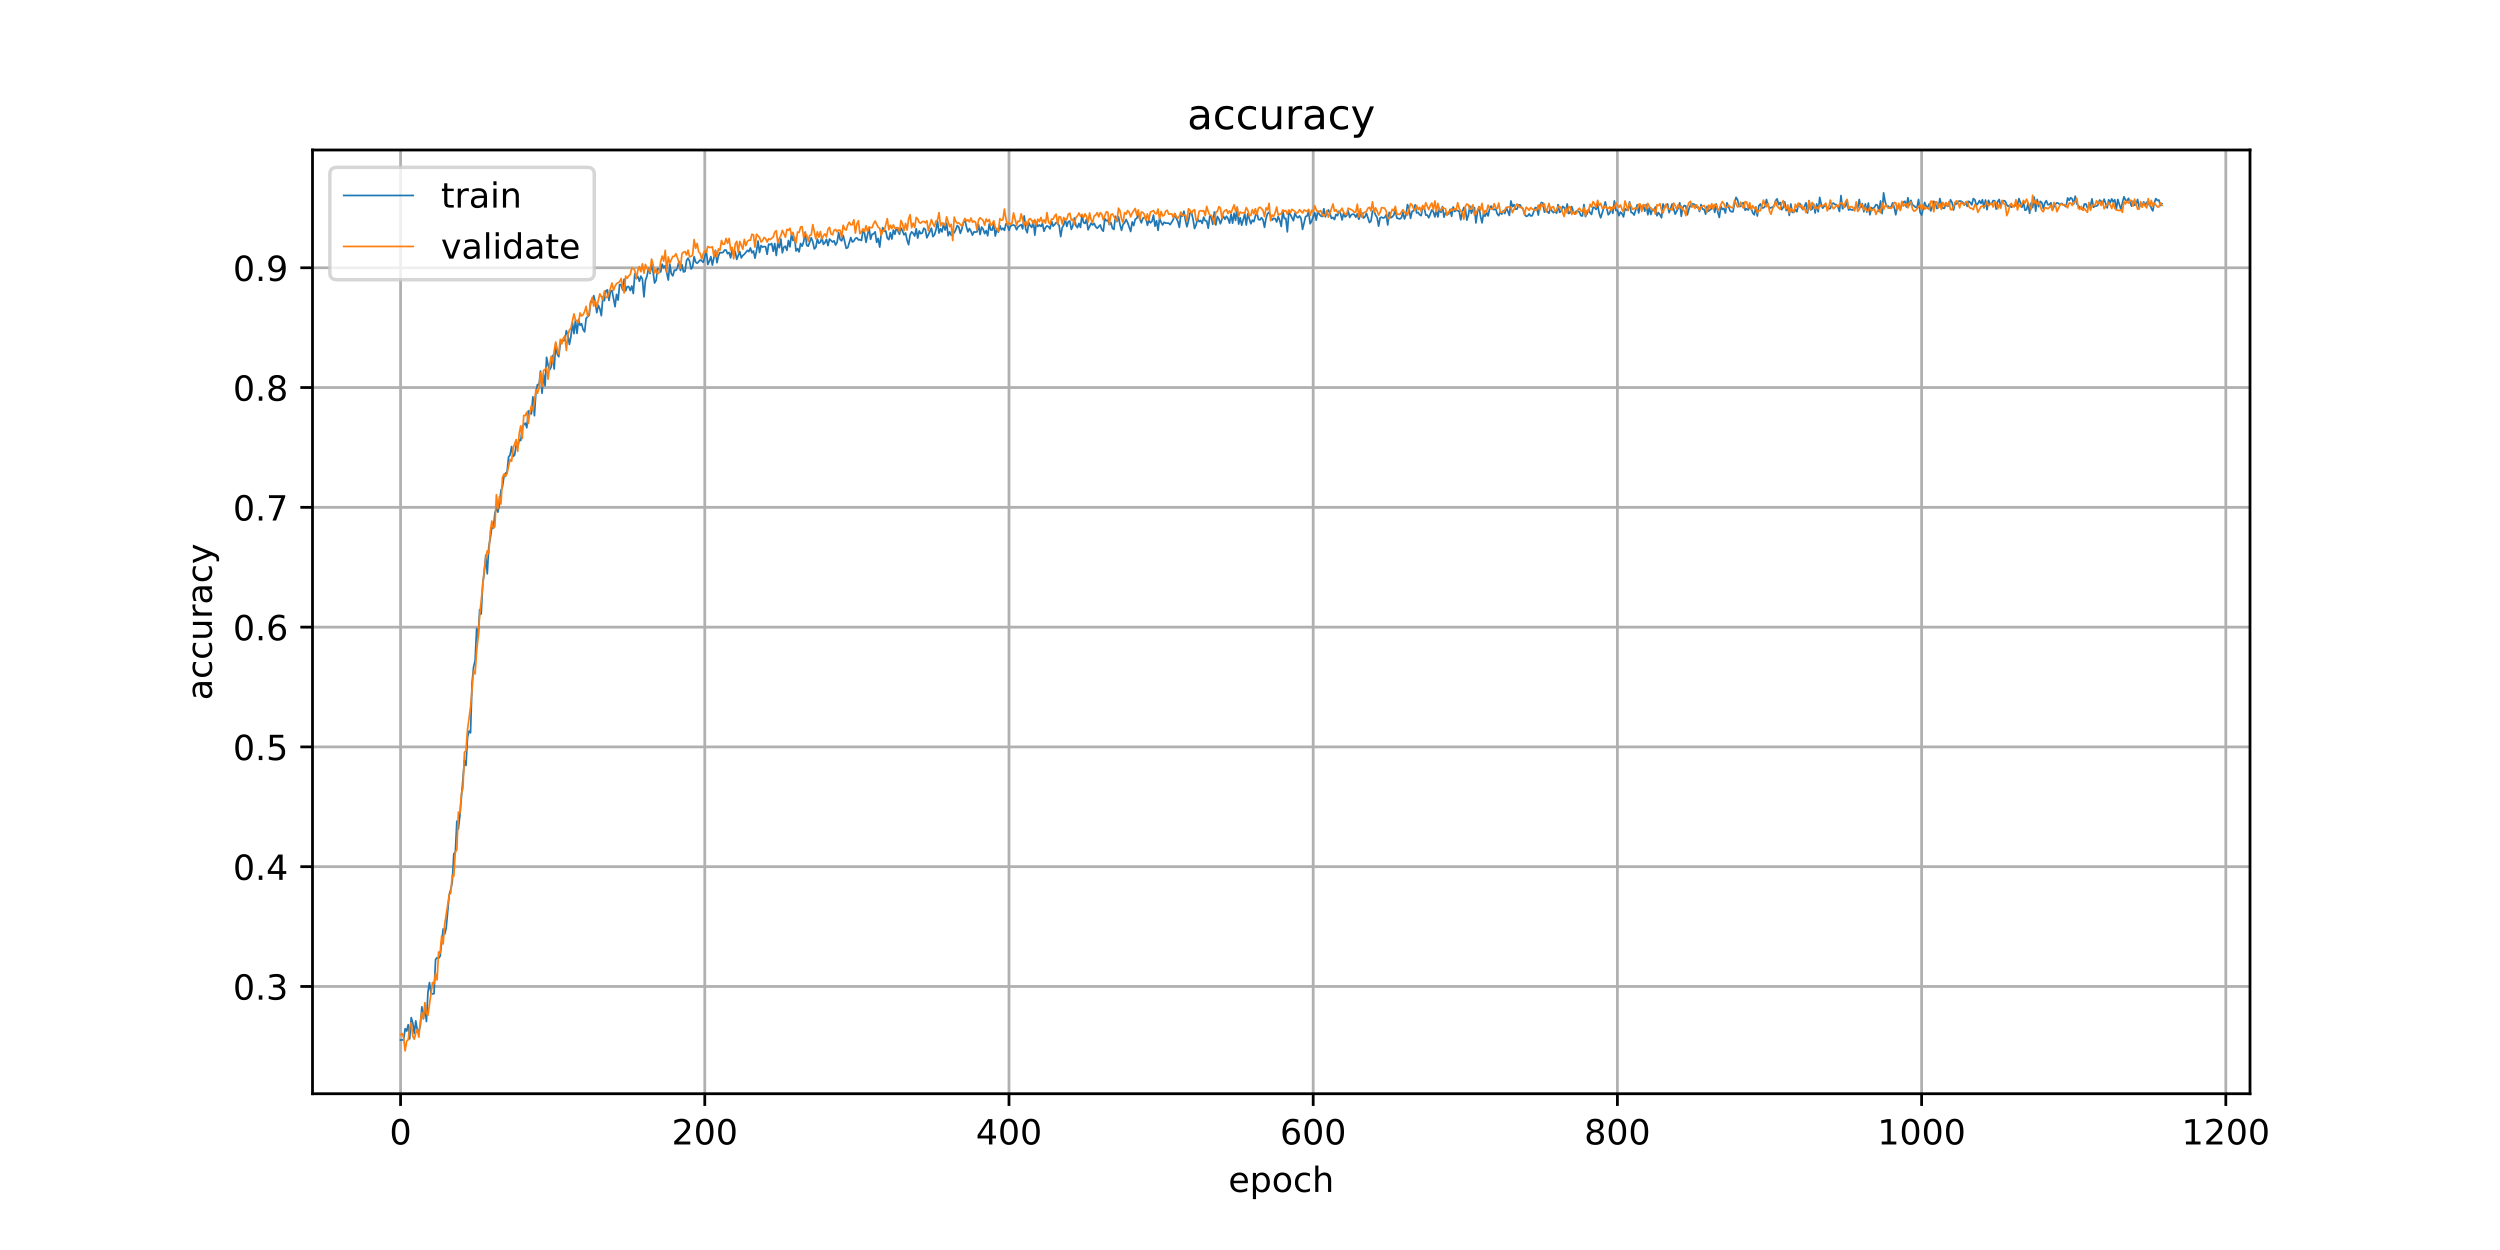 <?xml version="1.0" encoding="utf-8" standalone="no"?>
<!DOCTYPE svg PUBLIC "-//W3C//DTD SVG 1.1//EN"
  "http://www.w3.org/Graphics/SVG/1.1/DTD/svg11.dtd">
<!-- Created with matplotlib (https://matplotlib.org/) -->
<svg height="360pt" version="1.1" viewBox="0 0 720 360" width="720pt" xmlns="http://www.w3.org/2000/svg" xmlns:xlink="http://www.w3.org/1999/xlink">
 <defs>
  <style type="text/css">
*{stroke-linecap:butt;stroke-linejoin:round;}
  </style>
 </defs>
 <g id="figure_1">
  <g id="patch_1">
   <path d="M 0 360 
L 720 360 
L 720 0 
L 0 0 
z
" style="fill:#ffffff;"/>
  </g>
  <g id="axes_1">
   <g id="patch_2">
    <path d="M 90 315 
L 648 315 
L 648 43.2 
L 90 43.2 
z
" style="fill:#ffffff;"/>
   </g>
   <g id="matplotlib.axis_1">
    <g id="xtick_1">
     <g id="line2d_1">
      <path clip-path="url(#p6cacb7e522)" d="M 115.364 315 
L 115.364 43.2 
" style="fill:none;stroke:#b0b0b0;stroke-linecap:square;stroke-width:0.8;"/>
     </g>
     <g id="line2d_2">
      <defs>
       <path d="M 0 0 
L 0 3.5 
" id="mbb804471af" style="stroke:#000000;stroke-width:0.8;"/>
      </defs>
      <g>
       <use style="stroke:#000000;stroke-width:0.8;" x="115.364" xlink:href="#mbb804471af" y="315"/>
      </g>
     </g>
     <g id="text_1">
      <!-- 0 -->
      <defs>
       <path d="M 31.781 66.406 
Q 24.172 66.406 20.328 58.906 
Q 16.5 51.422 16.5 36.375 
Q 16.5 21.391 20.328 13.891 
Q 24.172 6.391 31.781 6.391 
Q 39.453 6.391 43.281 13.891 
Q 47.125 21.391 47.125 36.375 
Q 47.125 51.422 43.281 58.906 
Q 39.453 66.406 31.781 66.406 
z
M 31.781 74.219 
Q 44.047 74.219 50.516 64.516 
Q 56.984 54.828 56.984 36.375 
Q 56.984 17.969 50.516 8.266 
Q 44.047 -1.422 31.781 -1.422 
Q 19.531 -1.422 13.062 8.266 
Q 6.594 17.969 6.594 36.375 
Q 6.594 54.828 13.062 64.516 
Q 19.531 74.219 31.781 74.219 
z
" id="DejaVuSans-48"/>
      </defs>
      <g transform="translate(112.182 329.598)scale(0.1 -0.1)">
       <use xlink:href="#DejaVuSans-48"/>
      </g>
     </g>
    </g>
    <g id="xtick_2">
     <g id="line2d_3">
      <path clip-path="url(#p6cacb7e522)" d="M 202.976 315 
L 202.976 43.2 
" style="fill:none;stroke:#b0b0b0;stroke-linecap:square;stroke-width:0.8;"/>
     </g>
     <g id="line2d_4">
      <g>
       <use style="stroke:#000000;stroke-width:0.8;" x="202.976" xlink:href="#mbb804471af" y="315"/>
      </g>
     </g>
     <g id="text_2">
      <!-- 200 -->
      <defs>
       <path d="M 19.188 8.297 
L 53.609 8.297 
L 53.609 0 
L 7.328 0 
L 7.328 8.297 
Q 12.938 14.109 22.625 23.891 
Q 32.328 33.688 34.812 36.531 
Q 39.547 41.844 41.422 45.531 
Q 43.312 49.219 43.312 52.781 
Q 43.312 58.594 39.234 62.25 
Q 35.156 65.922 28.609 65.922 
Q 23.969 65.922 18.812 64.312 
Q 13.672 62.703 7.812 59.422 
L 7.812 69.391 
Q 13.766 71.781 18.938 73 
Q 24.125 74.219 28.422 74.219 
Q 39.75 74.219 46.484 68.547 
Q 53.219 62.891 53.219 53.422 
Q 53.219 48.922 51.531 44.891 
Q 49.859 40.875 45.406 35.406 
Q 44.188 33.984 37.641 27.219 
Q 31.109 20.453 19.188 8.297 
z
" id="DejaVuSans-50"/>
      </defs>
      <g transform="translate(193.432 329.598)scale(0.1 -0.1)">
       <use xlink:href="#DejaVuSans-50"/>
       <use x="63.623" xlink:href="#DejaVuSans-48"/>
       <use x="127.246" xlink:href="#DejaVuSans-48"/>
      </g>
     </g>
    </g>
    <g id="xtick_3">
     <g id="line2d_5">
      <path clip-path="url(#p6cacb7e522)" d="M 290.587 315 
L 290.587 43.2 
" style="fill:none;stroke:#b0b0b0;stroke-linecap:square;stroke-width:0.8;"/>
     </g>
     <g id="line2d_6">
      <g>
       <use style="stroke:#000000;stroke-width:0.8;" x="290.587" xlink:href="#mbb804471af" y="315"/>
      </g>
     </g>
     <g id="text_3">
      <!-- 400 -->
      <defs>
       <path d="M 37.797 64.312 
L 12.891 25.391 
L 37.797 25.391 
z
M 35.203 72.906 
L 47.609 72.906 
L 47.609 25.391 
L 58.016 25.391 
L 58.016 17.188 
L 47.609 17.188 
L 47.609 0 
L 37.797 0 
L 37.797 17.188 
L 4.891 17.188 
L 4.891 26.703 
z
" id="DejaVuSans-52"/>
      </defs>
      <g transform="translate(281.044 329.598)scale(0.1 -0.1)">
       <use xlink:href="#DejaVuSans-52"/>
       <use x="63.623" xlink:href="#DejaVuSans-48"/>
       <use x="127.246" xlink:href="#DejaVuSans-48"/>
      </g>
     </g>
    </g>
    <g id="xtick_4">
     <g id="line2d_7">
      <path clip-path="url(#p6cacb7e522)" d="M 378.199 315 
L 378.199 43.2 
" style="fill:none;stroke:#b0b0b0;stroke-linecap:square;stroke-width:0.8;"/>
     </g>
     <g id="line2d_8">
      <g>
       <use style="stroke:#000000;stroke-width:0.8;" x="378.199" xlink:href="#mbb804471af" y="315"/>
      </g>
     </g>
     <g id="text_4">
      <!-- 600 -->
      <defs>
       <path d="M 33.016 40.375 
Q 26.375 40.375 22.484 35.828 
Q 18.609 31.297 18.609 23.391 
Q 18.609 15.531 22.484 10.953 
Q 26.375 6.391 33.016 6.391 
Q 39.656 6.391 43.531 10.953 
Q 47.406 15.531 47.406 23.391 
Q 47.406 31.297 43.531 35.828 
Q 39.656 40.375 33.016 40.375 
z
M 52.594 71.297 
L 52.594 62.312 
Q 48.875 64.062 45.094 64.984 
Q 41.312 65.922 37.594 65.922 
Q 27.828 65.922 22.672 59.328 
Q 17.531 52.734 16.797 39.406 
Q 19.672 43.656 24.016 45.922 
Q 28.375 48.188 33.594 48.188 
Q 44.578 48.188 50.953 41.516 
Q 57.328 34.859 57.328 23.391 
Q 57.328 12.156 50.688 5.359 
Q 44.047 -1.422 33.016 -1.422 
Q 20.359 -1.422 13.672 8.266 
Q 6.984 17.969 6.984 36.375 
Q 6.984 53.656 15.188 63.938 
Q 23.391 74.219 37.203 74.219 
Q 40.922 74.219 44.703 73.484 
Q 48.484 72.75 52.594 71.297 
z
" id="DejaVuSans-54"/>
      </defs>
      <g transform="translate(368.655 329.598)scale(0.1 -0.1)">
       <use xlink:href="#DejaVuSans-54"/>
       <use x="63.623" xlink:href="#DejaVuSans-48"/>
       <use x="127.246" xlink:href="#DejaVuSans-48"/>
      </g>
     </g>
    </g>
    <g id="xtick_5">
     <g id="line2d_9">
      <path clip-path="url(#p6cacb7e522)" d="M 465.811 315 
L 465.811 43.2 
" style="fill:none;stroke:#b0b0b0;stroke-linecap:square;stroke-width:0.8;"/>
     </g>
     <g id="line2d_10">
      <g>
       <use style="stroke:#000000;stroke-width:0.8;" x="465.811" xlink:href="#mbb804471af" y="315"/>
      </g>
     </g>
     <g id="text_5">
      <!-- 800 -->
      <defs>
       <path d="M 31.781 34.625 
Q 24.75 34.625 20.719 30.859 
Q 16.703 27.094 16.703 20.516 
Q 16.703 13.922 20.719 10.156 
Q 24.75 6.391 31.781 6.391 
Q 38.812 6.391 42.859 10.172 
Q 46.922 13.969 46.922 20.516 
Q 46.922 27.094 42.891 30.859 
Q 38.875 34.625 31.781 34.625 
z
M 21.922 38.812 
Q 15.578 40.375 12.031 44.719 
Q 8.5 49.078 8.5 55.328 
Q 8.5 64.062 14.719 69.141 
Q 20.953 74.219 31.781 74.219 
Q 42.672 74.219 48.875 69.141 
Q 55.078 64.062 55.078 55.328 
Q 55.078 49.078 51.531 44.719 
Q 48 40.375 41.703 38.812 
Q 48.828 37.156 52.797 32.312 
Q 56.781 27.484 56.781 20.516 
Q 56.781 9.906 50.312 4.234 
Q 43.844 -1.422 31.781 -1.422 
Q 19.734 -1.422 13.25 4.234 
Q 6.781 9.906 6.781 20.516 
Q 6.781 27.484 10.781 32.312 
Q 14.797 37.156 21.922 38.812 
z
M 18.312 54.391 
Q 18.312 48.734 21.844 45.562 
Q 25.391 42.391 31.781 42.391 
Q 38.141 42.391 41.719 45.562 
Q 45.312 48.734 45.312 54.391 
Q 45.312 60.062 41.719 63.234 
Q 38.141 66.406 31.781 66.406 
Q 25.391 66.406 21.844 63.234 
Q 18.312 60.062 18.312 54.391 
z
" id="DejaVuSans-56"/>
      </defs>
      <g transform="translate(456.267 329.598)scale(0.1 -0.1)">
       <use xlink:href="#DejaVuSans-56"/>
       <use x="63.623" xlink:href="#DejaVuSans-48"/>
       <use x="127.246" xlink:href="#DejaVuSans-48"/>
      </g>
     </g>
    </g>
    <g id="xtick_6">
     <g id="line2d_11">
      <path clip-path="url(#p6cacb7e522)" d="M 553.423 315 
L 553.423 43.2 
" style="fill:none;stroke:#b0b0b0;stroke-linecap:square;stroke-width:0.8;"/>
     </g>
     <g id="line2d_12">
      <g>
       <use style="stroke:#000000;stroke-width:0.8;" x="553.423" xlink:href="#mbb804471af" y="315"/>
      </g>
     </g>
     <g id="text_6">
      <!-- 1000 -->
      <defs>
       <path d="M 12.406 8.297 
L 28.516 8.297 
L 28.516 63.922 
L 10.984 60.406 
L 10.984 69.391 
L 28.422 72.906 
L 38.281 72.906 
L 38.281 8.297 
L 54.391 8.297 
L 54.391 0 
L 12.406 0 
z
" id="DejaVuSans-49"/>
      </defs>
      <g transform="translate(540.698 329.598)scale(0.1 -0.1)">
       <use xlink:href="#DejaVuSans-49"/>
       <use x="63.623" xlink:href="#DejaVuSans-48"/>
       <use x="127.246" xlink:href="#DejaVuSans-48"/>
       <use x="190.869" xlink:href="#DejaVuSans-48"/>
      </g>
     </g>
    </g>
    <g id="xtick_7">
     <g id="line2d_13">
      <path clip-path="url(#p6cacb7e522)" d="M 641.035 315 
L 641.035 43.2 
" style="fill:none;stroke:#b0b0b0;stroke-linecap:square;stroke-width:0.8;"/>
     </g>
     <g id="line2d_14">
      <g>
       <use style="stroke:#000000;stroke-width:0.8;" x="641.035" xlink:href="#mbb804471af" y="315"/>
      </g>
     </g>
     <g id="text_7">
      <!-- 1200 -->
      <g transform="translate(628.31 329.598)scale(0.1 -0.1)">
       <use xlink:href="#DejaVuSans-49"/>
       <use x="63.623" xlink:href="#DejaVuSans-50"/>
       <use x="127.246" xlink:href="#DejaVuSans-48"/>
       <use x="190.869" xlink:href="#DejaVuSans-48"/>
      </g>
     </g>
    </g>
    <g id="text_8">
     <!-- epoch -->
     <defs>
      <path d="M 56.203 29.594 
L 56.203 25.203 
L 14.891 25.203 
Q 15.484 15.922 20.484 11.062 
Q 25.484 6.203 34.422 6.203 
Q 39.594 6.203 44.453 7.469 
Q 49.312 8.734 54.109 11.281 
L 54.109 2.781 
Q 49.266 0.734 44.188 -0.344 
Q 39.109 -1.422 33.891 -1.422 
Q 20.797 -1.422 13.156 6.188 
Q 5.516 13.812 5.516 26.812 
Q 5.516 40.234 12.766 48.109 
Q 20.016 56 32.328 56 
Q 43.359 56 49.781 48.891 
Q 56.203 41.797 56.203 29.594 
z
M 47.219 32.234 
Q 47.125 39.594 43.094 43.984 
Q 39.062 48.391 32.422 48.391 
Q 24.906 48.391 20.391 44.141 
Q 15.875 39.891 15.188 32.172 
z
" id="DejaVuSans-101"/>
      <path d="M 18.109 8.203 
L 18.109 -20.797 
L 9.078 -20.797 
L 9.078 54.688 
L 18.109 54.688 
L 18.109 46.391 
Q 20.953 51.266 25.266 53.625 
Q 29.594 56 35.594 56 
Q 45.562 56 51.781 48.094 
Q 58.016 40.188 58.016 27.297 
Q 58.016 14.406 51.781 6.484 
Q 45.562 -1.422 35.594 -1.422 
Q 29.594 -1.422 25.266 0.953 
Q 20.953 3.328 18.109 8.203 
z
M 48.688 27.297 
Q 48.688 37.203 44.609 42.844 
Q 40.531 48.484 33.406 48.484 
Q 26.266 48.484 22.188 42.844 
Q 18.109 37.203 18.109 27.297 
Q 18.109 17.391 22.188 11.75 
Q 26.266 6.109 33.406 6.109 
Q 40.531 6.109 44.609 11.75 
Q 48.688 17.391 48.688 27.297 
z
" id="DejaVuSans-112"/>
      <path d="M 30.609 48.391 
Q 23.391 48.391 19.188 42.75 
Q 14.984 37.109 14.984 27.297 
Q 14.984 17.484 19.156 11.844 
Q 23.344 6.203 30.609 6.203 
Q 37.797 6.203 41.984 11.859 
Q 46.188 17.531 46.188 27.297 
Q 46.188 37.016 41.984 42.703 
Q 37.797 48.391 30.609 48.391 
z
M 30.609 56 
Q 42.328 56 49.016 48.375 
Q 55.719 40.766 55.719 27.297 
Q 55.719 13.875 49.016 6.219 
Q 42.328 -1.422 30.609 -1.422 
Q 18.844 -1.422 12.172 6.219 
Q 5.516 13.875 5.516 27.297 
Q 5.516 40.766 12.172 48.375 
Q 18.844 56 30.609 56 
z
" id="DejaVuSans-111"/>
      <path d="M 48.781 52.594 
L 48.781 44.188 
Q 44.969 46.297 41.141 47.344 
Q 37.312 48.391 33.406 48.391 
Q 24.656 48.391 19.812 42.844 
Q 14.984 37.312 14.984 27.297 
Q 14.984 17.281 19.812 11.734 
Q 24.656 6.203 33.406 6.203 
Q 37.312 6.203 41.141 7.25 
Q 44.969 8.297 48.781 10.406 
L 48.781 2.094 
Q 45.016 0.344 40.984 -0.531 
Q 36.969 -1.422 32.422 -1.422 
Q 20.062 -1.422 12.781 6.344 
Q 5.516 14.109 5.516 27.297 
Q 5.516 40.672 12.859 48.328 
Q 20.219 56 33.016 56 
Q 37.156 56 41.109 55.141 
Q 45.062 54.297 48.781 52.594 
z
" id="DejaVuSans-99"/>
      <path d="M 54.891 33.016 
L 54.891 0 
L 45.906 0 
L 45.906 32.719 
Q 45.906 40.484 42.875 44.328 
Q 39.844 48.188 33.797 48.188 
Q 26.516 48.188 22.312 43.547 
Q 18.109 38.922 18.109 30.906 
L 18.109 0 
L 9.078 0 
L 9.078 75.984 
L 18.109 75.984 
L 18.109 46.188 
Q 21.344 51.125 25.703 53.562 
Q 30.078 56 35.797 56 
Q 45.219 56 50.047 50.172 
Q 54.891 44.344 54.891 33.016 
z
" id="DejaVuSans-104"/>
     </defs>
     <g transform="translate(353.772 343.277)scale(0.1 -0.1)">
      <use xlink:href="#DejaVuSans-101"/>
      <use x="61.523" xlink:href="#DejaVuSans-112"/>
      <use x="125" xlink:href="#DejaVuSans-111"/>
      <use x="186.182" xlink:href="#DejaVuSans-99"/>
      <use x="241.162" xlink:href="#DejaVuSans-104"/>
     </g>
    </g>
   </g>
   <g id="matplotlib.axis_2">
    <g id="ytick_1">
     <g id="line2d_15">
      <path clip-path="url(#p6cacb7e522)" d="M 90 284.103 
L 648 284.103 
" style="fill:none;stroke:#b0b0b0;stroke-linecap:square;stroke-width:0.8;"/>
     </g>
     <g id="line2d_16">
      <defs>
       <path d="M 0 0 
L -3.5 0 
" id="mace9ca4d39" style="stroke:#000000;stroke-width:0.8;"/>
      </defs>
      <g>
       <use style="stroke:#000000;stroke-width:0.8;" x="90" xlink:href="#mace9ca4d39" y="284.103"/>
      </g>
     </g>
     <g id="text_9">
      <!-- 0.3 -->
      <defs>
       <path d="M 10.688 12.406 
L 21 12.406 
L 21 0 
L 10.688 0 
z
" id="DejaVuSans-46"/>
       <path d="M 40.578 39.312 
Q 47.656 37.797 51.625 33 
Q 55.609 28.219 55.609 21.188 
Q 55.609 10.406 48.188 4.484 
Q 40.766 -1.422 27.094 -1.422 
Q 22.516 -1.422 17.656 -0.516 
Q 12.797 0.391 7.625 2.203 
L 7.625 11.719 
Q 11.719 9.328 16.594 8.109 
Q 21.484 6.891 26.812 6.891 
Q 36.078 6.891 40.938 10.547 
Q 45.797 14.203 45.797 21.188 
Q 45.797 27.641 41.281 31.266 
Q 36.766 34.906 28.719 34.906 
L 20.219 34.906 
L 20.219 43.016 
L 29.109 43.016 
Q 36.375 43.016 40.234 45.922 
Q 44.094 48.828 44.094 54.297 
Q 44.094 59.906 40.109 62.906 
Q 36.141 65.922 28.719 65.922 
Q 24.656 65.922 20.016 65.031 
Q 15.375 64.156 9.812 62.312 
L 9.812 71.094 
Q 15.438 72.656 20.344 73.438 
Q 25.25 74.219 29.594 74.219 
Q 40.828 74.219 47.359 69.109 
Q 53.906 64.016 53.906 55.328 
Q 53.906 49.266 50.438 45.094 
Q 46.969 40.922 40.578 39.312 
z
" id="DejaVuSans-51"/>
      </defs>
      <g transform="translate(67.097 287.902)scale(0.1 -0.1)">
       <use xlink:href="#DejaVuSans-48"/>
       <use x="63.623" xlink:href="#DejaVuSans-46"/>
       <use x="95.41" xlink:href="#DejaVuSans-51"/>
      </g>
     </g>
    </g>
    <g id="ytick_2">
     <g id="line2d_17">
      <path clip-path="url(#p6cacb7e522)" d="M 90 249.605 
L 648 249.605 
" style="fill:none;stroke:#b0b0b0;stroke-linecap:square;stroke-width:0.8;"/>
     </g>
     <g id="line2d_18">
      <g>
       <use style="stroke:#000000;stroke-width:0.8;" x="90" xlink:href="#mace9ca4d39" y="249.605"/>
      </g>
     </g>
     <g id="text_10">
      <!-- 0.4 -->
      <g transform="translate(67.097 253.404)scale(0.1 -0.1)">
       <use xlink:href="#DejaVuSans-48"/>
       <use x="63.623" xlink:href="#DejaVuSans-46"/>
       <use x="95.41" xlink:href="#DejaVuSans-52"/>
      </g>
     </g>
    </g>
    <g id="ytick_3">
     <g id="line2d_19">
      <path clip-path="url(#p6cacb7e522)" d="M 90 215.107 
L 648 215.107 
" style="fill:none;stroke:#b0b0b0;stroke-linecap:square;stroke-width:0.8;"/>
     </g>
     <g id="line2d_20">
      <g>
       <use style="stroke:#000000;stroke-width:0.8;" x="90" xlink:href="#mace9ca4d39" y="215.107"/>
      </g>
     </g>
     <g id="text_11">
      <!-- 0.5 -->
      <defs>
       <path d="M 10.797 72.906 
L 49.516 72.906 
L 49.516 64.594 
L 19.828 64.594 
L 19.828 46.734 
Q 21.969 47.469 24.109 47.828 
Q 26.266 48.188 28.422 48.188 
Q 40.625 48.188 47.75 41.5 
Q 54.891 34.812 54.891 23.391 
Q 54.891 11.625 47.562 5.094 
Q 40.234 -1.422 26.906 -1.422 
Q 22.312 -1.422 17.547 -0.641 
Q 12.797 0.141 7.719 1.703 
L 7.719 11.625 
Q 12.109 9.234 16.797 8.062 
Q 21.484 6.891 26.703 6.891 
Q 35.156 6.891 40.078 11.328 
Q 45.016 15.766 45.016 23.391 
Q 45.016 31 40.078 35.438 
Q 35.156 39.891 26.703 39.891 
Q 22.75 39.891 18.812 39.016 
Q 14.891 38.141 10.797 36.281 
z
" id="DejaVuSans-53"/>
      </defs>
      <g transform="translate(67.097 218.906)scale(0.1 -0.1)">
       <use xlink:href="#DejaVuSans-48"/>
       <use x="63.623" xlink:href="#DejaVuSans-46"/>
       <use x="95.41" xlink:href="#DejaVuSans-53"/>
      </g>
     </g>
    </g>
    <g id="ytick_4">
     <g id="line2d_21">
      <path clip-path="url(#p6cacb7e522)" d="M 90 180.609 
L 648 180.609 
" style="fill:none;stroke:#b0b0b0;stroke-linecap:square;stroke-width:0.8;"/>
     </g>
     <g id="line2d_22">
      <g>
       <use style="stroke:#000000;stroke-width:0.8;" x="90" xlink:href="#mace9ca4d39" y="180.609"/>
      </g>
     </g>
     <g id="text_12">
      <!-- 0.6 -->
      <g transform="translate(67.097 184.409)scale(0.1 -0.1)">
       <use xlink:href="#DejaVuSans-48"/>
       <use x="63.623" xlink:href="#DejaVuSans-46"/>
       <use x="95.41" xlink:href="#DejaVuSans-54"/>
      </g>
     </g>
    </g>
    <g id="ytick_5">
     <g id="line2d_23">
      <path clip-path="url(#p6cacb7e522)" d="M 90 146.111 
L 648 146.111 
" style="fill:none;stroke:#b0b0b0;stroke-linecap:square;stroke-width:0.8;"/>
     </g>
     <g id="line2d_24">
      <g>
       <use style="stroke:#000000;stroke-width:0.8;" x="90" xlink:href="#mace9ca4d39" y="146.111"/>
      </g>
     </g>
     <g id="text_13">
      <!-- 0.7 -->
      <defs>
       <path d="M 8.203 72.906 
L 55.078 72.906 
L 55.078 68.703 
L 28.609 0 
L 18.312 0 
L 43.219 64.594 
L 8.203 64.594 
z
" id="DejaVuSans-55"/>
      </defs>
      <g transform="translate(67.097 149.911)scale(0.1 -0.1)">
       <use xlink:href="#DejaVuSans-48"/>
       <use x="63.623" xlink:href="#DejaVuSans-46"/>
       <use x="95.41" xlink:href="#DejaVuSans-55"/>
      </g>
     </g>
    </g>
    <g id="ytick_6">
     <g id="line2d_25">
      <path clip-path="url(#p6cacb7e522)" d="M 90 111.614 
L 648 111.614 
" style="fill:none;stroke:#b0b0b0;stroke-linecap:square;stroke-width:0.8;"/>
     </g>
     <g id="line2d_26">
      <g>
       <use style="stroke:#000000;stroke-width:0.8;" x="90" xlink:href="#mace9ca4d39" y="111.614"/>
      </g>
     </g>
     <g id="text_14">
      <!-- 0.8 -->
      <g transform="translate(67.097 115.413)scale(0.1 -0.1)">
       <use xlink:href="#DejaVuSans-48"/>
       <use x="63.623" xlink:href="#DejaVuSans-46"/>
       <use x="95.41" xlink:href="#DejaVuSans-56"/>
      </g>
     </g>
    </g>
    <g id="ytick_7">
     <g id="line2d_27">
      <path clip-path="url(#p6cacb7e522)" d="M 90 77.116 
L 648 77.116 
" style="fill:none;stroke:#b0b0b0;stroke-linecap:square;stroke-width:0.8;"/>
     </g>
     <g id="line2d_28">
      <g>
       <use style="stroke:#000000;stroke-width:0.8;" x="90" xlink:href="#mace9ca4d39" y="77.116"/>
      </g>
     </g>
     <g id="text_15">
      <!-- 0.9 -->
      <defs>
       <path d="M 10.984 1.516 
L 10.984 10.5 
Q 14.703 8.734 18.5 7.812 
Q 22.312 6.891 25.984 6.891 
Q 35.75 6.891 40.891 13.453 
Q 46.047 20.016 46.781 33.406 
Q 43.953 29.203 39.594 26.953 
Q 35.25 24.703 29.984 24.703 
Q 19.047 24.703 12.672 31.312 
Q 6.297 37.938 6.297 49.422 
Q 6.297 60.641 12.938 67.422 
Q 19.578 74.219 30.609 74.219 
Q 43.266 74.219 49.922 64.516 
Q 56.594 54.828 56.594 36.375 
Q 56.594 19.141 48.406 8.859 
Q 40.234 -1.422 26.422 -1.422 
Q 22.703 -1.422 18.891 -0.688 
Q 15.094 0.047 10.984 1.516 
z
M 30.609 32.422 
Q 37.25 32.422 41.125 36.953 
Q 45.016 41.5 45.016 49.422 
Q 45.016 57.281 41.125 61.844 
Q 37.25 66.406 30.609 66.406 
Q 23.969 66.406 20.094 61.844 
Q 16.219 57.281 16.219 49.422 
Q 16.219 41.5 20.094 36.953 
Q 23.969 32.422 30.609 32.422 
z
" id="DejaVuSans-57"/>
      </defs>
      <g transform="translate(67.097 80.915)scale(0.1 -0.1)">
       <use xlink:href="#DejaVuSans-48"/>
       <use x="63.623" xlink:href="#DejaVuSans-46"/>
       <use x="95.41" xlink:href="#DejaVuSans-57"/>
      </g>
     </g>
    </g>
    <g id="text_16">
     <!-- accuracy -->
     <defs>
      <path d="M 34.281 27.484 
Q 23.391 27.484 19.188 25 
Q 14.984 22.516 14.984 16.5 
Q 14.984 11.719 18.141 8.906 
Q 21.297 6.109 26.703 6.109 
Q 34.188 6.109 38.703 11.406 
Q 43.219 16.703 43.219 25.484 
L 43.219 27.484 
z
M 52.203 31.203 
L 52.203 0 
L 43.219 0 
L 43.219 8.297 
Q 40.141 3.328 35.547 0.953 
Q 30.953 -1.422 24.312 -1.422 
Q 15.922 -1.422 10.953 3.297 
Q 6 8.016 6 15.922 
Q 6 25.141 12.172 29.828 
Q 18.359 34.516 30.609 34.516 
L 43.219 34.516 
L 43.219 35.406 
Q 43.219 41.609 39.141 45 
Q 35.062 48.391 27.688 48.391 
Q 23 48.391 18.547 47.266 
Q 14.109 46.141 10.016 43.891 
L 10.016 52.203 
Q 14.938 54.109 19.578 55.047 
Q 24.219 56 28.609 56 
Q 40.484 56 46.344 49.844 
Q 52.203 43.703 52.203 31.203 
z
" id="DejaVuSans-97"/>
      <path d="M 8.5 21.578 
L 8.5 54.688 
L 17.484 54.688 
L 17.484 21.922 
Q 17.484 14.156 20.5 10.266 
Q 23.531 6.391 29.594 6.391 
Q 36.859 6.391 41.078 11.031 
Q 45.312 15.672 45.312 23.688 
L 45.312 54.688 
L 54.297 54.688 
L 54.297 0 
L 45.312 0 
L 45.312 8.406 
Q 42.047 3.422 37.719 1 
Q 33.406 -1.422 27.688 -1.422 
Q 18.266 -1.422 13.375 4.438 
Q 8.5 10.297 8.5 21.578 
z
M 31.109 56 
z
" id="DejaVuSans-117"/>
      <path d="M 41.109 46.297 
Q 39.594 47.172 37.812 47.578 
Q 36.031 48 33.891 48 
Q 26.266 48 22.188 43.047 
Q 18.109 38.094 18.109 28.812 
L 18.109 0 
L 9.078 0 
L 9.078 54.688 
L 18.109 54.688 
L 18.109 46.188 
Q 20.953 51.172 25.484 53.578 
Q 30.031 56 36.531 56 
Q 37.453 56 38.578 55.875 
Q 39.703 55.766 41.062 55.516 
z
" id="DejaVuSans-114"/>
      <path d="M 32.172 -5.078 
Q 28.375 -14.844 24.75 -17.812 
Q 21.141 -20.797 15.094 -20.797 
L 7.906 -20.797 
L 7.906 -13.281 
L 13.188 -13.281 
Q 16.891 -13.281 18.938 -11.516 
Q 21 -9.766 23.484 -3.219 
L 25.094 0.875 
L 2.984 54.688 
L 12.5 54.688 
L 29.594 11.922 
L 46.688 54.688 
L 56.203 54.688 
z
" id="DejaVuSans-121"/>
     </defs>
     <g transform="translate(61.017 201.659)rotate(-90)scale(0.1 -0.1)">
      <use xlink:href="#DejaVuSans-97"/>
      <use x="61.279" xlink:href="#DejaVuSans-99"/>
      <use x="116.26" xlink:href="#DejaVuSans-99"/>
      <use x="171.24" xlink:href="#DejaVuSans-117"/>
      <use x="234.619" xlink:href="#DejaVuSans-114"/>
      <use x="275.732" xlink:href="#DejaVuSans-97"/>
      <use x="337.012" xlink:href="#DejaVuSans-99"/>
      <use x="391.992" xlink:href="#DejaVuSans-121"/>
     </g>
    </g>
   </g>
   <g id="line2d_29">
    <path clip-path="url(#p6cacb7e522)" d="M 115.364 299.541 
L 116.24 299.454 
L 116.678 296.263 
L 117.116 296.953 
L 117.554 295.142 
L 117.992 299.196 
L 118.43 293.072 
L 118.868 294.538 
L 119.306 297.643 
L 119.744 294.021 
L 120.182 296.695 
L 120.62 296.953 
L 121.058 295.315 
L 121.496 289.967 
L 121.935 293.417 
L 122.373 289.881 
L 122.811 294.193 
L 123.249 285.742 
L 123.687 282.982 
L 124.125 286 
L 124.563 286.259 
L 125.001 286.173 
L 125.439 276.341 
L 125.877 275.823 
L 126.315 275.996 
L 126.753 275.392 
L 127.629 267.544 
L 128.067 269.01 
L 128.505 267.285 
L 129.382 257.626 
L 129.82 256.16 
L 130.258 254.003 
L 130.696 245.896 
L 131.134 245.465 
L 131.572 236.496 
L 132.01 238.738 
L 132.448 234.857 
L 133.324 224.335 
L 133.762 219.074 
L 134.2 220.454 
L 134.638 212.434 
L 135.076 210.536 
L 135.514 211.054 
L 135.952 196.651 
L 136.39 192.08 
L 136.829 190.269 
L 137.267 181.041 
L 137.705 183.8 
L 138.143 175.607 
L 138.581 176.815 
L 139.019 168.276 
L 139.457 164.999 
L 139.895 159.911 
L 140.333 165.258 
L 140.771 157.409 
L 141.209 154.995 
L 141.647 151.89 
L 142.085 152.149 
L 142.523 147.923 
L 142.961 146.198 
L 143.399 147.491 
L 143.837 145.163 
L 144.276 141.282 
L 144.714 140.161 
L 145.152 137.142 
L 145.59 136.28 
L 146.028 135.935 
L 146.466 131.622 
L 146.904 131.019 
L 147.342 128.604 
L 147.78 131.45 
L 148.218 131.019 
L 148.656 128.173 
L 149.094 128.862 
L 149.532 126.62 
L 149.97 126.879 
L 150.408 123.257 
L 150.846 122.308 
L 151.285 121.877 
L 151.723 123.17 
L 152.161 118.341 
L 152.599 119.031 
L 153.037 119.203 
L 153.475 114.287 
L 153.913 119.721 
L 154.351 112.821 
L 154.789 110.751 
L 155.227 110.924 
L 155.665 106.87 
L 156.103 113.252 
L 156.541 107.819 
L 156.979 111.096 
L 157.417 102.903 
L 157.855 105.231 
L 158.293 106.525 
L 158.732 105.663 
L 159.17 102.385 
L 159.608 106.266 
L 160.046 98.936 
L 160.484 101.954 
L 160.922 102.73 
L 161.36 98.936 
L 161.798 97.987 
L 162.236 98.159 
L 162.674 97.901 
L 163.112 95.227 
L 163.55 96.521 
L 163.988 99.194 
L 164.426 96.952 
L 164.864 92.898 
L 165.302 96.09 
L 165.74 92.209 
L 166.179 96.003 
L 166.617 92.036 
L 167.055 93.675 
L 167.493 93.243 
L 167.931 94.882 
L 168.369 95.572 
L 168.807 91.691 
L 169.683 90.742 
L 170.121 86.775 
L 170.559 87.034 
L 170.997 85.136 
L 171.435 87.034 
L 171.873 90.052 
L 172.311 87.896 
L 172.749 88.931 
L 173.187 90.915 
L 173.626 85.481 
L 174.064 86.603 
L 174.502 83.757 
L 174.94 83.498 
L 175.378 86.516 
L 175.816 83.929 
L 176.254 83.67 
L 177.13 88.328 
L 177.568 84.791 
L 178.006 86.43 
L 178.444 81.945 
L 178.882 81.945 
L 179.32 83.498 
L 179.758 80.393 
L 180.196 83.757 
L 180.634 82.549 
L 181.073 82.549 
L 181.511 83.67 
L 181.949 82.377 
L 182.387 84.533 
L 182.825 78.841 
L 183.263 80.221 
L 183.701 79.617 
L 184.139 80.997 
L 184.577 79.531 
L 185.015 80.393 
L 185.453 85.481 
L 185.891 80.738 
L 186.329 79.531 
L 186.767 77.288 
L 187.205 78.754 
L 187.643 76.253 
L 188.081 78.237 
L 188.52 81.514 
L 188.958 80.738 
L 189.396 77.374 
L 189.834 77.374 
L 190.272 78.323 
L 190.71 76.081 
L 191.148 77.116 
L 191.586 76.512 
L 192.462 80.652 
L 192.9 76.081 
L 193.338 78.841 
L 193.776 79.444 
L 194.214 77.806 
L 194.652 77.892 
L 195.09 77.202 
L 195.528 75.305 
L 195.967 77.892 
L 196.405 76.253 
L 196.843 78.323 
L 197.281 78.151 
L 197.719 75.046 
L 198.157 74.356 
L 198.595 75.218 
L 199.033 77.461 
L 199.471 76.857 
L 199.909 73.925 
L 200.347 75.477 
L 200.785 75.822 
L 201.661 74.873 
L 202.099 75.132 
L 202.537 75.563 
L 203.414 72.286 
L 203.852 76.167 
L 204.29 75.218 
L 204.728 73.925 
L 205.166 76.34 
L 206.042 72.114 
L 206.48 75.65 
L 206.918 73.666 
L 207.356 72.717 
L 207.794 72.803 
L 208.232 72.717 
L 208.67 72.027 
L 209.108 72.027 
L 209.546 73.062 
L 209.984 72.717 
L 210.423 74.27 
L 210.861 71.596 
L 211.299 73.407 
L 211.737 72.458 
L 212.175 74.701 
L 213.051 72.458 
L 213.489 74.27 
L 213.927 73.58 
L 214.365 73.235 
L 215.241 72.114 
L 215.679 72.458 
L 216.117 71.424 
L 216.555 72.803 
L 216.993 72.286 
L 217.431 74.356 
L 217.87 72.286 
L 218.308 69.44 
L 218.746 72.717 
L 219.184 70.734 
L 219.622 71.165 
L 220.06 70.992 
L 220.498 71.079 
L 220.936 73.235 
L 221.374 70.302 
L 221.812 70.475 
L 222.25 70.13 
L 222.688 72.372 
L 223.126 70.13 
L 223.564 73.58 
L 224.002 70.044 
L 224.44 71.337 
L 224.878 68.836 
L 225.317 72.803 
L 225.755 71.165 
L 226.193 70.906 
L 226.631 72.114 
L 227.069 69.267 
L 227.507 71.079 
L 227.945 67.456 
L 228.383 69.267 
L 228.821 68.319 
L 229.259 72.286 
L 229.697 71.596 
L 230.135 72.545 
L 230.573 70.13 
L 231.011 70.906 
L 231.449 69.612 
L 231.887 66.853 
L 232.325 70.647 
L 232.764 70.906 
L 233.64 68.491 
L 234.078 69.612 
L 234.516 71.682 
L 234.954 71.251 
L 235.392 68.836 
L 235.83 70.044 
L 236.268 69.785 
L 236.706 68.405 
L 237.144 70.389 
L 237.582 69.871 
L 238.02 68.922 
L 238.458 70.734 
L 238.896 68.836 
L 239.772 69.699 
L 240.211 69.354 
L 240.649 70.561 
L 241.087 69.785 
L 241.525 67.025 
L 241.963 69.009 
L 242.401 69.354 
L 242.839 67.801 
L 243.715 71.51 
L 244.153 71.337 
L 245.029 68.405 
L 245.467 69.699 
L 245.905 69.44 
L 246.343 68.664 
L 246.781 68.491 
L 247.22 69.095 
L 247.658 69.009 
L 248.096 69.267 
L 248.534 66.508 
L 248.972 67.025 
L 249.41 69.785 
L 250.286 65.559 
L 250.724 68.922 
L 251.162 67.456 
L 251.6 67.37 
L 252.038 66.766 
L 252.476 69.785 
L 252.914 68.664 
L 253.352 71.165 
L 253.79 67.456 
L 254.228 65.559 
L 254.667 66.594 
L 255.105 66.508 
L 255.543 68.577 
L 255.981 69.009 
L 256.419 67.025 
L 256.857 68.836 
L 257.295 66.249 
L 257.733 67.456 
L 258.171 65.559 
L 259.047 67.456 
L 259.485 65.645 
L 259.923 66.508 
L 260.361 67.629 
L 260.799 67.111 
L 261.237 69.181 
L 261.675 70.475 
L 262.114 67.629 
L 262.552 66.766 
L 262.99 67.198 
L 263.428 67.974 
L 263.866 65.904 
L 264.304 68.577 
L 264.742 66.508 
L 265.18 67.284 
L 265.618 67.111 
L 266.056 65.731 
L 266.494 66.076 
L 266.932 68.491 
L 268.246 65.731 
L 268.684 68.146 
L 269.122 67.629 
L 269.561 66.163 
L 269.999 63.748 
L 270.437 67.111 
L 270.875 65.904 
L 271.313 66.766 
L 271.751 64.351 
L 272.189 66.249 
L 272.627 64.265 
L 273.065 67.888 
L 273.503 66.766 
L 273.941 67.715 
L 274.379 67.456 
L 274.817 67.025 
L 275.255 66.163 
L 275.693 64.955 
L 276.131 65.386 
L 276.569 67.198 
L 277.008 65.99 
L 277.446 64.093 
L 277.884 63.317 
L 278.322 65.3 
L 278.76 66.766 
L 279.198 65.818 
L 279.636 66.594 
L 280.074 67.715 
L 280.512 66.766 
L 280.95 66.853 
L 281.388 66.766 
L 281.826 64.696 
L 282.264 67.543 
L 282.702 65.386 
L 283.14 65.99 
L 283.578 67.284 
L 284.016 66.421 
L 284.455 67.888 
L 284.893 64.524 
L 285.331 66.249 
L 285.769 66.249 
L 286.207 64.351 
L 286.645 67.974 
L 287.083 65.99 
L 287.521 66.853 
L 287.959 64.955 
L 288.397 66.163 
L 288.835 65.731 
L 289.273 66.335 
L 289.711 64.438 
L 290.149 64.783 
L 290.587 66.335 
L 291.025 65.128 
L 291.463 64.869 
L 291.902 64.783 
L 292.34 65.041 
L 292.778 66.163 
L 293.216 65.3 
L 294.092 64.696 
L 294.53 65.904 
L 294.968 62.195 
L 295.406 65.99 
L 295.844 67.025 
L 296.282 64.093 
L 296.72 65.041 
L 297.158 65.473 
L 297.596 63.662 
L 298.034 67.715 
L 298.472 64.007 
L 298.911 65.214 
L 299.349 64.783 
L 299.787 65.214 
L 300.225 64.351 
L 300.663 66.594 
L 301.101 65.559 
L 301.539 65.041 
L 301.977 65.3 
L 302.415 65.904 
L 302.853 63.662 
L 303.291 65.128 
L 303.729 64.696 
L 304.167 64.093 
L 304.605 64.179 
L 305.043 65.041 
L 305.481 68.146 
L 305.919 65.559 
L 306.358 64.783 
L 306.796 63.144 
L 307.234 65.214 
L 307.672 63.834 
L 308.11 63.662 
L 308.548 66.076 
L 308.986 64.955 
L 309.424 62.799 
L 309.862 64.955 
L 310.3 65.559 
L 310.738 64.351 
L 311.176 65.473 
L 311.614 61.937 
L 312.052 64.093 
L 312.49 64.351 
L 312.928 63.144 
L 313.366 66.163 
L 314.243 64.265 
L 314.681 64.783 
L 315.119 64.351 
L 315.557 65.3 
L 315.995 65.731 
L 316.871 64.783 
L 317.309 66.076 
L 317.747 66.594 
L 318.185 62.972 
L 318.623 63.575 
L 319.061 63.403 
L 319.499 64.696 
L 319.937 64.093 
L 320.375 65.731 
L 320.813 66.076 
L 321.252 62.282 
L 321.69 63.834 
L 322.128 62.454 
L 322.566 64.696 
L 323.004 66.335 
L 323.442 64.61 
L 323.88 64.179 
L 324.318 63.23 
L 324.756 64.093 
L 325.632 66.68 
L 326.07 63.92 
L 326.508 64.955 
L 326.946 63.144 
L 327.384 62.885 
L 327.822 61.764 
L 328.699 64.179 
L 329.137 62.885 
L 329.575 62.627 
L 330.013 62.627 
L 330.451 64.869 
L 330.889 63.489 
L 331.327 64.179 
L 331.765 63.748 
L 332.203 61.937 
L 332.641 65.128 
L 333.079 63.575 
L 333.517 66.335 
L 333.955 62.885 
L 334.393 64.007 
L 334.831 64.783 
L 335.269 64.007 
L 335.707 64.265 
L 336.584 64.265 
L 337.022 64.696 
L 337.898 63.23 
L 338.336 61.505 
L 338.774 62.885 
L 339.212 63.748 
L 339.65 65.473 
L 340.088 61.85 
L 340.526 62.282 
L 340.964 60.815 
L 341.402 63.489 
L 341.84 65.3 
L 342.278 63.575 
L 342.716 61.333 
L 343.154 61.247 
L 343.593 63.144 
L 344.031 65.818 
L 344.469 64.783 
L 344.907 62.972 
L 345.345 63.834 
L 345.783 63.489 
L 346.221 64.351 
L 346.659 62.54 
L 347.097 63.575 
L 347.535 63.662 
L 347.973 65.731 
L 348.411 62.282 
L 348.849 62.54 
L 349.287 64.61 
L 349.725 61.074 
L 350.163 64.783 
L 350.602 62.368 
L 351.04 63.058 
L 351.478 64.438 
L 351.916 63.144 
L 352.354 62.282 
L 352.792 63.144 
L 353.23 62.282 
L 353.668 62.972 
L 354.106 64.265 
L 354.544 61.678 
L 354.982 64.265 
L 355.42 61.419 
L 355.858 63.489 
L 356.296 59.694 
L 356.734 64.524 
L 357.172 62.713 
L 357.61 64.869 
L 358.487 61.592 
L 358.925 64.783 
L 359.363 61.592 
L 360.239 64.438 
L 360.677 63.403 
L 361.115 63.834 
L 361.553 62.195 
L 361.991 61.247 
L 362.429 63.23 
L 362.867 63.317 
L 363.305 62.713 
L 363.743 63.317 
L 364.181 65.473 
L 364.619 62.885 
L 365.057 61.505 
L 365.496 61.16 
L 366.372 63.403 
L 366.81 62.885 
L 367.248 62.972 
L 367.686 63.92 
L 368.124 62.368 
L 368.562 63.489 
L 369 65.214 
L 369.438 60.729 
L 369.876 62.972 
L 370.314 62.885 
L 370.752 66.766 
L 371.19 61.16 
L 371.628 61.764 
L 372.504 63.575 
L 372.943 61.419 
L 373.381 62.368 
L 373.819 62.713 
L 374.257 62.195 
L 374.695 62.885 
L 375.133 66.076 
L 376.009 62.368 
L 376.447 62.195 
L 376.885 60.902 
L 377.323 64.438 
L 377.761 63.662 
L 378.637 61.247 
L 379.075 63.403 
L 379.513 60.815 
L 379.951 61.678 
L 380.39 62.195 
L 380.828 62.368 
L 381.266 60.126 
L 381.704 62.454 
L 382.142 61.16 
L 382.58 60.47 
L 383.018 61.419 
L 383.456 62.885 
L 383.894 62.627 
L 384.332 63.23 
L 384.77 61.764 
L 385.208 62.109 
L 385.646 60.815 
L 386.084 61.505 
L 386.522 63.317 
L 386.96 61.419 
L 387.398 62.454 
L 387.837 62.109 
L 388.275 60.729 
L 388.713 62.627 
L 389.151 61.85 
L 389.589 61.678 
L 390.027 61.764 
L 390.465 62.54 
L 390.903 61.592 
L 391.341 63.144 
L 391.779 61.937 
L 392.217 61.333 
L 392.655 62.799 
L 393.093 62.454 
L 393.531 61.419 
L 394.407 64.093 
L 394.846 63.662 
L 395.284 60.815 
L 395.722 60.815 
L 396.16 61.937 
L 396.598 62.627 
L 397.036 65.128 
L 397.474 62.713 
L 397.912 62.54 
L 398.35 62.799 
L 398.788 62.627 
L 399.226 61.85 
L 399.664 64.783 
L 400.102 61.16 
L 400.54 62.713 
L 400.978 62.454 
L 401.416 61.937 
L 401.854 60.557 
L 402.293 62.799 
L 403.169 63.058 
L 403.607 62.713 
L 404.045 61.074 
L 404.483 63.058 
L 404.921 61.937 
L 405.359 58.918 
L 405.797 60.126 
L 406.235 62.885 
L 406.673 60.902 
L 407.111 60.729 
L 407.549 59.004 
L 407.987 61.333 
L 408.425 61.16 
L 408.863 61.85 
L 409.301 62.109 
L 409.74 59.608 
L 410.178 59.867 
L 410.616 61.937 
L 411.054 61.937 
L 411.492 62.713 
L 412.368 60.47 
L 412.806 60.988 
L 413.244 62.454 
L 413.682 60.643 
L 414.12 62.454 
L 414.558 60.039 
L 414.996 61.16 
L 415.434 59.522 
L 415.872 62.54 
L 416.31 61.247 
L 416.748 61.592 
L 417.187 61.678 
L 417.625 60.298 
L 418.063 62.282 
L 418.501 59.608 
L 418.939 60.902 
L 419.377 60.557 
L 419.815 60.643 
L 420.253 60.902 
L 420.691 63.317 
L 421.129 61.16 
L 421.567 59.781 
L 422.005 60.039 
L 422.443 63.403 
L 422.881 62.023 
L 423.319 59.349 
L 423.757 61.419 
L 424.195 60.298 
L 424.634 59.781 
L 425.072 64.179 
L 425.51 60.988 
L 425.948 59.522 
L 426.386 62.282 
L 426.824 64.179 
L 427.262 61.505 
L 427.7 62.282 
L 428.138 61.16 
L 428.576 62.195 
L 429.014 60.039 
L 429.452 59.349 
L 429.89 60.298 
L 430.328 60.384 
L 430.766 60.126 
L 431.204 61.592 
L 431.642 62.109 
L 432.081 60.988 
L 432.519 61.678 
L 432.957 60.729 
L 433.395 61.505 
L 433.833 59.781 
L 434.709 62.023 
L 435.147 57.883 
L 435.585 59.522 
L 436.023 58.918 
L 436.461 60.212 
L 436.899 60.212 
L 437.337 59.004 
L 437.775 59.004 
L 438.213 59.781 
L 438.651 60.212 
L 439.089 61.764 
L 439.528 62.282 
L 439.966 62.195 
L 440.404 61.592 
L 440.842 62.195 
L 441.28 62.109 
L 442.156 59.781 
L 442.594 59.867 
L 443.032 61.937 
L 443.47 59.177 
L 443.908 58.314 
L 444.346 58.487 
L 444.784 61.074 
L 445.222 60.47 
L 446.098 61.419 
L 446.537 59.781 
L 446.975 60.815 
L 447.413 61.247 
L 447.851 60.815 
L 448.289 61.419 
L 448.727 58.918 
L 449.165 61.16 
L 449.603 60.815 
L 450.041 59.436 
L 450.479 59.781 
L 450.917 60.902 
L 451.355 58.746 
L 451.793 61.505 
L 452.231 61.16 
L 452.669 59.522 
L 453.107 60.902 
L 453.545 61.678 
L 453.984 60.815 
L 454.422 60.815 
L 454.86 61.074 
L 455.298 62.109 
L 455.736 62.195 
L 456.174 58.918 
L 456.612 62.368 
L 457.05 61.592 
L 457.488 60.298 
L 457.926 61.247 
L 458.364 61.764 
L 458.802 59.694 
L 459.24 59.781 
L 459.678 60.298 
L 460.116 58.918 
L 460.554 61.419 
L 460.992 62.713 
L 461.869 59.953 
L 462.307 58.142 
L 463.183 61.85 
L 463.621 61.333 
L 464.059 59.867 
L 464.497 61.419 
L 464.935 57.883 
L 465.373 60.643 
L 465.811 60.557 
L 466.249 62.109 
L 466.687 61.074 
L 467.125 61.505 
L 467.563 62.454 
L 468.001 60.126 
L 468.439 60.47 
L 468.878 60.557 
L 469.316 58.142 
L 469.754 61.16 
L 470.192 61.333 
L 470.63 61.937 
L 471.506 59.004 
L 471.944 61.333 
L 472.382 59.177 
L 472.82 59.694 
L 473.258 59.177 
L 473.696 60.815 
L 474.134 58.918 
L 474.572 61.85 
L 475.01 59.781 
L 475.448 61.764 
L 475.886 60.384 
L 476.325 60.643 
L 476.763 59.608 
L 477.201 62.109 
L 477.639 61.247 
L 478.077 61.85 
L 478.515 62.713 
L 478.953 58.746 
L 479.391 59.867 
L 479.829 59.091 
L 480.267 58.746 
L 480.705 61.247 
L 481.581 58.746 
L 482.457 61.678 
L 483.333 59.953 
L 483.772 58.401 
L 484.21 62.282 
L 484.648 59.781 
L 485.086 59.177 
L 485.524 59.349 
L 485.962 61.85 
L 486.4 60.212 
L 486.838 59.091 
L 487.276 58.746 
L 487.714 58.746 
L 488.152 59.004 
L 488.59 59.694 
L 489.028 59.608 
L 489.466 60.902 
L 489.904 58.918 
L 490.342 60.212 
L 490.78 60.298 
L 491.219 61.678 
L 491.657 59.436 
L 492.095 60.815 
L 492.971 60.039 
L 493.409 59.177 
L 493.847 61.16 
L 494.285 58.746 
L 494.723 61.074 
L 495.161 62.627 
L 495.599 59.436 
L 496.037 60.298 
L 496.475 60.039 
L 496.913 61.333 
L 497.351 58.401 
L 497.789 59.349 
L 498.228 60.643 
L 498.666 60.988 
L 499.104 60.988 
L 499.542 58.573 
L 499.98 56.848 
L 500.418 57.538 
L 500.856 59.436 
L 501.294 59.436 
L 501.732 58.573 
L 502.17 58.401 
L 502.608 60.557 
L 503.046 60.126 
L 503.484 60.47 
L 503.922 59.436 
L 504.36 60.126 
L 504.798 61.333 
L 505.236 61.85 
L 505.675 59.608 
L 506.113 62.195 
L 506.551 59.263 
L 506.989 58.746 
L 507.427 59.867 
L 507.865 59.867 
L 508.303 59.522 
L 508.741 57.452 
L 509.179 59.091 
L 509.617 60.039 
L 510.055 59.781 
L 510.493 59.694 
L 510.931 59.349 
L 511.369 57.797 
L 511.807 57.279 
L 512.245 58.918 
L 512.683 58.314 
L 513.122 60.384 
L 513.56 59.781 
L 513.998 58.142 
L 514.436 60.643 
L 514.874 59.608 
L 515.312 62.023 
L 515.75 58.746 
L 516.188 61.16 
L 516.626 61.16 
L 517.064 60.384 
L 517.502 60.988 
L 517.94 58.746 
L 518.378 58.659 
L 518.816 59.781 
L 519.254 60.384 
L 520.13 58.401 
L 520.569 61.333 
L 521.007 57.797 
L 521.445 60.47 
L 521.883 60.212 
L 522.321 58.746 
L 522.759 61.333 
L 523.197 58.746 
L 523.635 60.988 
L 524.073 56.848 
L 524.511 58.832 
L 524.949 59.953 
L 525.387 59.349 
L 525.825 59.263 
L 526.263 59.867 
L 526.701 60.126 
L 527.139 60.039 
L 527.577 58.746 
L 528.016 58.487 
L 528.454 58.918 
L 528.892 58.918 
L 529.33 59.608 
L 529.768 60.902 
L 530.206 56.331 
L 530.644 60.126 
L 531.082 59.608 
L 531.52 59.436 
L 531.958 58.056 
L 532.396 60.47 
L 532.834 60.212 
L 533.272 60.47 
L 533.71 60.47 
L 534.148 60.126 
L 534.586 59.177 
L 535.024 59.867 
L 535.463 57.452 
L 535.901 59.781 
L 536.339 58.659 
L 536.777 60.988 
L 537.215 58.746 
L 537.653 61.074 
L 538.091 58.487 
L 538.529 61.85 
L 538.967 59.781 
L 539.405 60.126 
L 539.843 59.694 
L 540.281 58.918 
L 540.719 59.091 
L 541.157 60.902 
L 541.595 57.883 
L 542.033 61.505 
L 542.472 55.555 
L 542.91 58.056 
L 543.348 59.436 
L 543.786 59.349 
L 544.224 59.867 
L 544.662 59.522 
L 545.1 58.401 
L 545.538 59.781 
L 545.976 61.85 
L 546.414 59.263 
L 547.29 60.298 
L 547.728 59.004 
L 548.166 58.228 
L 548.604 57.969 
L 549.042 59.608 
L 549.48 56.934 
L 549.919 59.091 
L 550.357 57.711 
L 550.795 59.004 
L 551.233 59.263 
L 551.671 59.694 
L 552.109 59.781 
L 552.547 57.452 
L 552.985 61.16 
L 553.423 61.937 
L 554.299 58.314 
L 554.737 59.436 
L 555.175 59.694 
L 555.613 58.746 
L 556.051 60.729 
L 556.489 59.522 
L 556.927 57.969 
L 557.366 58.573 
L 557.804 60.039 
L 558.242 59.781 
L 558.68 57.193 
L 559.118 59.004 
L 559.556 59.953 
L 559.994 59.953 
L 560.432 58.401 
L 560.87 59.436 
L 561.308 59.177 
L 561.746 57.538 
L 562.184 58.314 
L 562.622 60.47 
L 563.06 58.401 
L 563.498 58.746 
L 563.936 58.056 
L 564.374 57.883 
L 564.813 57.969 
L 565.251 58.228 
L 565.689 59.091 
L 566.127 58.228 
L 566.565 59.436 
L 567.003 57.969 
L 567.441 58.314 
L 567.879 59.004 
L 568.317 57.193 
L 568.755 57.538 
L 569.193 59.091 
L 569.631 58.659 
L 570.069 57.797 
L 570.507 58.573 
L 570.945 57.538 
L 571.383 59.867 
L 571.821 57.624 
L 572.26 60.384 
L 572.698 57.711 
L 573.136 58.746 
L 573.574 58.746 
L 574.012 57.797 
L 574.45 57.797 
L 574.888 60.212 
L 575.326 58.056 
L 575.764 57.452 
L 576.202 59.522 
L 576.64 57.883 
L 577.078 57.797 
L 577.516 57.969 
L 577.954 59.004 
L 578.392 59.436 
L 578.83 59.091 
L 579.268 59.694 
L 579.707 59.177 
L 580.145 59.522 
L 580.583 58.832 
L 581.021 59.004 
L 581.459 57.193 
L 582.335 59.694 
L 582.773 58.401 
L 583.211 60.557 
L 583.649 60.384 
L 584.087 58.573 
L 584.525 61.419 
L 584.963 58.487 
L 585.401 59.781 
L 585.839 56.762 
L 586.277 60.815 
L 586.715 57.452 
L 587.154 59.522 
L 587.592 57.969 
L 588.03 58.314 
L 588.468 60.039 
L 588.906 58.487 
L 589.344 57.797 
L 589.782 58.918 
L 590.22 58.918 
L 590.658 58.401 
L 591.096 60.384 
L 591.972 58.746 
L 592.41 58.401 
L 592.848 58.573 
L 593.286 59.004 
L 593.724 58.573 
L 595.039 59.522 
L 595.477 57.021 
L 595.915 57.711 
L 596.353 56.934 
L 596.791 57.279 
L 597.229 58.746 
L 597.667 56.503 
L 598.105 58.659 
L 598.981 59.781 
L 599.857 60.384 
L 600.295 58.746 
L 600.733 58.746 
L 601.171 59.867 
L 601.61 59.436 
L 602.048 59.349 
L 602.486 57.279 
L 602.924 59.694 
L 603.362 59.349 
L 603.8 59.349 
L 604.238 59.004 
L 604.676 57.624 
L 605.114 57.969 
L 605.552 58.659 
L 605.99 57.366 
L 606.866 59.867 
L 607.304 57.538 
L 607.742 58.401 
L 608.18 57.279 
L 608.618 58.142 
L 609.057 57.538 
L 609.495 60.298 
L 609.933 57.452 
L 610.809 60.298 
L 611.685 56.676 
L 612.123 57.538 
L 612.561 57.969 
L 612.999 57.107 
L 613.875 59.349 
L 614.313 57.969 
L 614.751 59.091 
L 615.189 58.832 
L 615.627 57.452 
L 616.065 59.694 
L 616.504 58.918 
L 616.942 59.263 
L 617.38 58.142 
L 617.818 59.177 
L 618.256 58.228 
L 618.694 58.918 
L 619.132 58.487 
L 619.57 59.953 
L 620.008 60.729 
L 620.446 58.401 
L 620.884 57.193 
L 621.322 57.711 
L 621.76 57.624 
L 622.198 59.177 
L 622.636 58.659 
L 622.636 58.659 
" style="fill:none;stroke:#1f77b4;stroke-linecap:square;stroke-width:0.5;"/>
   </g>
   <g id="line2d_30">
    <path clip-path="url(#p6cacb7e522)" d="M 115.364 297.988 
L 115.802 297.643 
L 116.24 298.851 
L 116.678 302.645 
L 117.116 299.886 
L 117.554 299.454 
L 117.992 295.918 
L 118.43 294.538 
L 118.868 298.419 
L 119.306 299.282 
L 119.744 297.557 
L 120.182 296.522 
L 120.62 298.678 
L 121.058 294.193 
L 121.496 291.606 
L 121.935 293.331 
L 122.373 288.76 
L 122.811 291.951 
L 123.249 292.382 
L 124.563 282.982 
L 125.001 283.327 
L 125.439 280.394 
L 125.877 282.205 
L 126.315 274.185 
L 126.753 274.443 
L 127.191 269.614 
L 127.629 271.856 
L 128.067 266.25 
L 129.382 257.712 
L 129.82 257.195 
L 130.258 252.02 
L 130.696 252.365 
L 131.134 245.293 
L 131.572 244.775 
L 132.01 233.908 
L 132.448 234.167 
L 132.886 228.561 
L 133.324 227.095 
L 133.762 216.66 
L 134.2 216.228 
L 134.638 210.105 
L 135.514 203.637 
L 136.39 193.287 
L 136.829 194.063 
L 137.267 187.681 
L 137.705 183.542 
L 138.143 177.246 
L 139.019 168.794 
L 139.457 164.05 
L 139.895 160.773 
L 140.333 158.617 
L 140.771 159.393 
L 141.209 153.097 
L 141.647 150.079 
L 142.085 152.149 
L 142.523 151.631 
L 142.961 142.489 
L 143.399 146.456 
L 143.837 143.007 
L 144.276 145.163 
L 144.714 137.487 
L 145.152 136.538 
L 145.59 137.228 
L 146.028 136.366 
L 146.904 132.312 
L 147.342 132.83 
L 147.78 129.121 
L 148.656 126.62 
L 149.094 129.984 
L 149.532 124.895 
L 149.97 122.653 
L 150.408 126.275 
L 150.846 119.634 
L 151.285 119.634 
L 151.723 118.686 
L 152.161 121.963 
L 152.599 118.686 
L 153.037 116.874 
L 153.475 118.168 
L 153.913 115.84 
L 154.351 112.217 
L 154.789 113.252 
L 155.227 111.786 
L 155.665 107.301 
L 156.103 111.355 
L 156.541 106.698 
L 157.417 106.008 
L 157.855 109.199 
L 158.293 105.145 
L 158.732 102.644 
L 159.17 104.542 
L 159.608 101.005 
L 160.046 98.504 
L 160.484 100.66 
L 160.922 102.04 
L 161.36 97.728 
L 161.798 99.022 
L 162.236 97.383 
L 162.674 96.779 
L 163.112 100.919 
L 163.55 96.348 
L 163.988 95.055 
L 164.426 94.451 
L 165.302 90.397 
L 165.74 92.209 
L 166.179 92.381 
L 166.617 92.898 
L 167.055 90.139 
L 167.493 91.001 
L 167.931 90.656 
L 168.369 89.707 
L 168.807 88.241 
L 169.245 91.087 
L 169.683 90.139 
L 170.121 87.12 
L 170.559 85.654 
L 170.997 88.155 
L 171.435 86.516 
L 171.873 88.414 
L 172.749 84.619 
L 173.626 86.344 
L 174.064 83.843 
L 174.502 85.654 
L 174.94 85.654 
L 175.378 84.533 
L 176.254 81.514 
L 176.692 83.584 
L 177.13 82.463 
L 177.568 81.687 
L 178.444 81.169 
L 178.882 80.221 
L 179.32 82.635 
L 179.758 84.36 
L 180.196 79.531 
L 180.634 80.134 
L 181.073 79.444 
L 181.511 79.099 
L 181.949 77.202 
L 182.387 77.374 
L 182.825 77.892 
L 183.263 80.221 
L 183.701 77.892 
L 184.139 76.771 
L 184.577 78.237 
L 185.015 75.995 
L 185.453 78.668 
L 185.891 76.167 
L 186.329 77.374 
L 186.767 77.547 
L 187.205 78.409 
L 187.643 74.615 
L 188.081 76.167 
L 188.52 78.582 
L 188.958 77.633 
L 189.396 78.927 
L 189.834 78.496 
L 190.272 75.391 
L 190.71 73.752 
L 191.148 75.218 
L 191.586 72.114 
L 192.024 78.323 
L 192.462 74.011 
L 192.9 75.736 
L 193.776 73.838 
L 194.214 73.838 
L 194.652 73.062 
L 195.528 75.477 
L 195.967 77.202 
L 196.405 73.062 
L 196.843 72.631 
L 197.281 72.458 
L 197.719 73.407 
L 198.157 72.027 
L 198.595 74.011 
L 199.033 73.838 
L 199.471 73.407 
L 199.909 69.009 
L 200.347 71.51 
L 200.785 70.13 
L 201.223 72.545 
L 201.661 72.976 
L 202.099 74.615 
L 202.537 73.148 
L 202.976 72.2 
L 203.414 72.631 
L 203.852 70.992 
L 204.29 71.251 
L 204.728 71.251 
L 205.166 71.079 
L 205.604 73.838 
L 206.042 72.114 
L 206.48 73.925 
L 206.918 71.682 
L 207.356 72.027 
L 207.794 69.267 
L 208.232 70.389 
L 208.67 70.302 
L 209.108 68.664 
L 209.546 70.044 
L 209.984 68.664 
L 210.423 71.941 
L 210.861 71.251 
L 211.299 74.528 
L 211.737 70.302 
L 212.175 69.526 
L 212.613 72.631 
L 213.051 69.526 
L 213.927 71.769 
L 214.365 68.922 
L 214.803 70.734 
L 215.241 69.526 
L 215.679 69.181 
L 216.117 69.181 
L 216.555 67.456 
L 216.993 67.629 
L 217.431 71.165 
L 217.87 67.456 
L 218.746 68.405 
L 219.184 69.699 
L 219.622 69.267 
L 220.06 68.405 
L 220.498 68.75 
L 220.936 69.699 
L 221.374 68.75 
L 221.812 69.009 
L 222.688 68.233 
L 223.126 66.853 
L 223.564 66.421 
L 224.002 69.957 
L 224.44 68.664 
L 224.878 67.888 
L 225.317 66.335 
L 226.193 68.319 
L 226.631 66.076 
L 227.069 66.335 
L 227.507 65.731 
L 227.945 67.629 
L 228.383 66.939 
L 228.821 69.009 
L 229.259 69.957 
L 229.697 66.853 
L 230.135 66.939 
L 230.573 65.386 
L 231.011 65.3 
L 231.449 68.405 
L 231.887 67.111 
L 232.325 67.715 
L 232.764 69.44 
L 233.202 67.801 
L 233.64 67.629 
L 234.078 64.696 
L 234.954 68.75 
L 235.392 66.766 
L 235.83 68.319 
L 236.268 66.68 
L 236.706 68.836 
L 237.144 67.888 
L 237.582 67.37 
L 238.02 68.233 
L 238.458 65.99 
L 238.896 65.473 
L 239.334 67.37 
L 239.772 67.629 
L 240.211 66.335 
L 240.649 66.076 
L 241.087 66.766 
L 241.525 66.249 
L 241.963 66.335 
L 242.401 68.405 
L 242.839 64.869 
L 243.277 65.99 
L 243.715 66.249 
L 244.153 64.783 
L 244.591 64.007 
L 245.029 64.783 
L 245.467 64.696 
L 245.905 63.317 
L 246.343 67.111 
L 246.781 64.524 
L 247.22 63.575 
L 247.658 67.284 
L 248.096 66.766 
L 248.534 65.904 
L 248.972 66.68 
L 249.41 65.041 
L 249.848 66.68 
L 250.286 65.386 
L 250.724 65.559 
L 251.162 65.559 
L 251.6 64.438 
L 252.038 63.662 
L 252.914 65.473 
L 253.352 65.731 
L 253.79 67.801 
L 254.228 66.421 
L 254.667 66.421 
L 255.543 62.972 
L 255.981 66.163 
L 256.419 64.869 
L 256.857 65.818 
L 257.295 64.783 
L 257.733 65.731 
L 258.171 65.731 
L 258.609 65.559 
L 259.047 66.766 
L 259.485 63.489 
L 259.923 64.524 
L 260.361 66.421 
L 260.799 64.351 
L 261.237 66.249 
L 261.675 63.058 
L 262.114 61.85 
L 262.552 65.559 
L 262.99 64.265 
L 263.428 65.473 
L 263.866 62.627 
L 264.304 63.058 
L 264.742 64.093 
L 265.18 64.265 
L 265.618 63.834 
L 266.056 63.748 
L 266.494 64.179 
L 266.932 63.575 
L 267.37 66.421 
L 268.246 63.23 
L 268.684 64.438 
L 269.122 65.214 
L 269.561 63.662 
L 269.999 63.403 
L 270.437 61.247 
L 270.875 65.041 
L 271.313 64.179 
L 272.189 64.955 
L 272.627 62.454 
L 273.503 65.3 
L 273.941 64.61 
L 274.379 69.267 
L 274.817 62.54 
L 275.255 63.748 
L 275.693 64.265 
L 276.131 64.179 
L 277.008 65.128 
L 277.884 62.885 
L 278.322 63.662 
L 278.76 63.317 
L 279.198 63.92 
L 279.636 62.799 
L 280.074 64.007 
L 280.512 63.662 
L 280.95 64.007 
L 281.388 66.163 
L 281.826 63.317 
L 282.264 62.713 
L 283.14 63.489 
L 283.578 64.869 
L 284.016 63.058 
L 284.455 63.834 
L 284.893 63.23 
L 285.331 64.869 
L 285.769 64.524 
L 286.207 63.575 
L 286.645 65.559 
L 287.083 65.904 
L 287.521 66.594 
L 287.959 62.972 
L 288.397 63.403 
L 288.835 63.317 
L 289.273 60.212 
L 289.711 63.058 
L 290.149 64.783 
L 290.587 64.093 
L 291.025 64.61 
L 291.463 64.265 
L 291.902 61.333 
L 292.778 64.869 
L 293.216 63.662 
L 293.654 63.748 
L 294.092 61.592 
L 294.968 64.869 
L 295.406 63.662 
L 295.844 65.128 
L 296.282 63.23 
L 296.72 62.972 
L 297.158 63.489 
L 297.596 64.438 
L 298.034 63.23 
L 298.472 64.783 
L 298.911 63.144 
L 299.349 63.834 
L 299.787 62.627 
L 300.225 64.093 
L 300.663 63.317 
L 301.101 64.265 
L 301.539 61.247 
L 301.977 64.007 
L 302.415 64.524 
L 302.853 63.058 
L 303.291 63.144 
L 303.729 62.195 
L 304.167 61.678 
L 304.605 64.61 
L 305.043 62.368 
L 305.481 62.54 
L 305.919 64.524 
L 306.358 62.627 
L 306.796 63.489 
L 307.234 63.144 
L 307.672 61.678 
L 308.11 61.419 
L 308.548 63.403 
L 308.986 63.144 
L 309.424 64.61 
L 309.862 62.627 
L 310.3 62.195 
L 310.738 61.333 
L 311.176 62.282 
L 311.614 61.764 
L 312.052 62.713 
L 312.49 61.592 
L 312.928 62.368 
L 313.366 63.92 
L 313.805 61.333 
L 314.243 63.317 
L 314.681 64.093 
L 315.119 62.195 
L 315.557 61.937 
L 315.995 61.247 
L 316.433 62.454 
L 316.871 61.247 
L 317.309 61.678 
L 317.747 63.317 
L 318.623 60.988 
L 319.061 61.16 
L 319.499 64.61 
L 319.937 61.85 
L 320.375 61.592 
L 321.252 63.144 
L 321.69 63.662 
L 322.128 59.953 
L 322.566 60.729 
L 323.004 63.144 
L 323.442 64.093 
L 323.88 61.247 
L 324.318 61.678 
L 324.756 60.643 
L 325.194 61.16 
L 325.632 62.454 
L 326.07 61.333 
L 326.946 60.039 
L 327.384 61.937 
L 327.822 60.47 
L 328.26 63.23 
L 328.699 61.074 
L 329.137 61.16 
L 329.575 61.764 
L 330.013 63.489 
L 330.451 61.592 
L 330.889 63.317 
L 331.327 61.074 
L 332.203 60.643 
L 332.641 61.419 
L 333.079 61.592 
L 333.517 60.212 
L 333.955 63.058 
L 334.393 60.902 
L 334.831 62.195 
L 335.269 62.023 
L 335.707 60.815 
L 336.146 60.557 
L 336.584 61.678 
L 337.46 61.592 
L 337.898 62.627 
L 338.336 61.505 
L 338.774 62.368 
L 339.212 62.885 
L 339.65 62.282 
L 340.088 61.074 
L 340.526 62.109 
L 340.964 61.937 
L 341.402 62.023 
L 341.84 63.575 
L 342.278 60.126 
L 342.716 60.557 
L 343.154 61.419 
L 343.593 60.643 
L 344.031 60.384 
L 344.469 63.489 
L 344.907 63.23 
L 345.345 60.902 
L 345.783 60.643 
L 346.221 60.815 
L 346.659 60.643 
L 347.097 62.109 
L 347.535 59.436 
L 347.973 60.988 
L 348.411 61.937 
L 348.849 62.023 
L 349.287 62.799 
L 349.725 64.438 
L 350.163 61.074 
L 350.602 60.902 
L 351.04 59.522 
L 351.478 59.953 
L 351.916 62.885 
L 352.354 61.074 
L 352.792 60.643 
L 353.23 60.384 
L 353.668 61.505 
L 354.106 60.729 
L 354.544 61.333 
L 355.42 59.004 
L 355.858 60.902 
L 356.296 59.694 
L 356.734 62.195 
L 357.172 61.074 
L 357.61 61.333 
L 358.049 61.247 
L 358.487 61.333 
L 358.925 59.781 
L 359.363 60.557 
L 359.801 62.195 
L 360.239 62.023 
L 360.677 60.384 
L 361.115 61.592 
L 361.553 60.126 
L 361.991 61.764 
L 362.429 59.953 
L 362.867 59.694 
L 363.305 60.039 
L 363.743 60.643 
L 364.181 62.368 
L 364.619 59.867 
L 365.057 60.47 
L 365.496 58.573 
L 365.934 63.575 
L 366.372 61.937 
L 366.81 62.282 
L 367.248 61.247 
L 367.686 59.608 
L 368.124 61.937 
L 368.562 61.678 
L 369 61.592 
L 369.438 60.47 
L 369.876 60.815 
L 370.314 60.643 
L 370.752 61.678 
L 371.19 60.47 
L 371.628 61.247 
L 372.066 60.298 
L 372.943 60.902 
L 373.381 61.419 
L 373.819 61.16 
L 374.257 60.384 
L 375.133 61.333 
L 375.571 60.47 
L 376.447 60.902 
L 376.885 60.298 
L 377.323 62.023 
L 377.761 60.557 
L 378.199 60.988 
L 378.637 59.263 
L 379.075 60.384 
L 379.513 61.074 
L 380.39 60.643 
L 380.828 61.937 
L 381.266 62.282 
L 381.704 61.764 
L 382.142 60.643 
L 382.58 62.54 
L 383.018 61.419 
L 383.894 58.746 
L 384.332 60.815 
L 384.77 60.384 
L 385.208 61.16 
L 385.646 61.333 
L 386.522 59.953 
L 386.96 61.16 
L 387.398 61.678 
L 387.837 61.764 
L 388.275 59.953 
L 389.151 60.384 
L 389.589 60.643 
L 390.027 61.16 
L 390.465 61.074 
L 390.903 58.832 
L 391.341 62.454 
L 391.779 60.126 
L 392.217 62.54 
L 392.655 61.333 
L 393.531 60.902 
L 393.969 59.953 
L 394.407 59.694 
L 394.846 60.729 
L 395.284 58.142 
L 395.722 61.16 
L 396.16 59.867 
L 396.598 60.729 
L 397.036 61.937 
L 397.474 61.16 
L 397.912 59.781 
L 398.788 59.953 
L 399.226 60.815 
L 399.664 62.799 
L 400.102 62.972 
L 400.54 61.419 
L 400.978 60.298 
L 401.416 60.729 
L 401.854 59.436 
L 402.293 61.764 
L 402.731 61.678 
L 403.169 61.764 
L 404.045 60.384 
L 404.483 61.247 
L 404.921 61.247 
L 405.359 61.937 
L 406.235 58.659 
L 406.673 59.004 
L 407.111 60.126 
L 407.549 60.643 
L 407.987 59.177 
L 408.425 60.384 
L 408.863 59.694 
L 409.301 60.902 
L 409.74 59.177 
L 410.178 60.212 
L 410.616 58.401 
L 411.492 60.384 
L 411.93 59.177 
L 412.368 58.487 
L 412.806 60.384 
L 413.244 57.883 
L 413.682 60.902 
L 414.12 58.573 
L 414.558 60.384 
L 414.996 60.643 
L 415.434 59.781 
L 416.31 60.126 
L 416.748 62.023 
L 417.187 60.988 
L 417.625 60.815 
L 418.063 60.126 
L 418.501 60.643 
L 418.939 60.039 
L 419.377 60.47 
L 419.815 58.401 
L 420.253 60.039 
L 420.691 60.815 
L 421.129 61.074 
L 421.567 63.144 
L 422.005 59.436 
L 422.443 58.746 
L 422.881 59.004 
L 423.319 60.298 
L 423.757 59.867 
L 424.195 59.004 
L 424.634 61.937 
L 425.072 61.419 
L 425.948 59.608 
L 426.386 60.47 
L 426.824 58.573 
L 427.262 61.678 
L 427.7 60.643 
L 428.138 60.988 
L 428.576 59.091 
L 429.014 59.953 
L 429.452 60.212 
L 429.89 60.212 
L 430.328 58.659 
L 430.766 59.953 
L 431.204 60.039 
L 431.642 58.487 
L 432.081 61.074 
L 432.957 61.16 
L 433.833 59.781 
L 434.271 59.608 
L 434.709 59.608 
L 435.147 59.781 
L 435.585 61.247 
L 436.461 59.349 
L 436.899 58.746 
L 437.775 59.781 
L 438.213 59.608 
L 438.651 60.212 
L 439.089 61.764 
L 439.528 59.694 
L 439.966 60.039 
L 440.404 60.557 
L 440.842 59.781 
L 441.28 60.212 
L 442.156 60.557 
L 442.594 60.384 
L 443.032 59.091 
L 443.47 60.557 
L 443.908 58.659 
L 444.346 59.436 
L 444.784 58.746 
L 445.222 61.074 
L 445.66 60.039 
L 446.098 58.573 
L 446.537 60.384 
L 446.975 59.694 
L 447.413 59.522 
L 447.851 60.988 
L 448.289 60.47 
L 448.727 59.522 
L 449.165 59.436 
L 449.603 60.039 
L 450.479 62.368 
L 450.917 59.867 
L 451.355 61.333 
L 451.793 59.522 
L 452.231 59.608 
L 452.669 61.764 
L 453.107 60.902 
L 453.545 61.678 
L 453.984 61.505 
L 454.422 60.384 
L 454.86 59.953 
L 455.298 60.729 
L 455.736 60.902 
L 456.174 59.781 
L 456.612 62.109 
L 457.05 60.643 
L 457.488 60.902 
L 457.926 58.832 
L 458.364 59.608 
L 458.802 58.056 
L 459.24 58.746 
L 459.678 59.694 
L 460.116 57.711 
L 460.554 59.177 
L 460.992 58.573 
L 461.431 59.953 
L 461.869 59.953 
L 462.307 59.263 
L 462.745 59.953 
L 463.183 60.039 
L 463.621 59.522 
L 464.059 60.729 
L 464.497 59.608 
L 464.935 59.953 
L 465.373 58.401 
L 465.811 59.177 
L 466.249 59.694 
L 466.687 59.004 
L 467.125 60.298 
L 467.563 60.988 
L 468.001 57.883 
L 468.878 60.643 
L 469.316 58.487 
L 470.192 60.298 
L 471.068 59.867 
L 471.506 60.126 
L 471.944 58.832 
L 472.382 58.746 
L 472.82 60.902 
L 473.258 58.918 
L 473.696 59.091 
L 474.134 60.126 
L 474.572 58.573 
L 475.01 59.522 
L 475.448 59.867 
L 475.886 60.384 
L 476.325 60.212 
L 476.763 61.678 
L 477.201 59.004 
L 477.639 59.177 
L 478.077 58.659 
L 478.515 60.47 
L 478.953 61.333 
L 479.391 59.781 
L 479.829 58.832 
L 480.267 59.953 
L 481.581 60.47 
L 482.019 58.487 
L 482.457 59.263 
L 482.895 60.298 
L 483.333 58.918 
L 483.772 59.953 
L 484.21 59.349 
L 484.648 60.47 
L 485.086 60.729 
L 485.524 62.109 
L 485.962 59.608 
L 486.4 58.401 
L 486.838 57.969 
L 487.276 59.694 
L 487.714 59.091 
L 488.152 60.039 
L 488.59 59.004 
L 489.466 60.557 
L 489.904 59.608 
L 490.78 59.177 
L 491.219 59.953 
L 491.657 61.074 
L 492.095 59.091 
L 492.533 59.953 
L 492.971 58.659 
L 493.409 60.212 
L 493.847 58.918 
L 494.285 59.004 
L 494.723 60.47 
L 495.161 60.212 
L 495.599 58.918 
L 496.037 58.056 
L 496.475 58.659 
L 496.913 59.694 
L 497.351 59.781 
L 497.789 59.091 
L 498.228 59.522 
L 498.666 59.781 
L 499.104 59.781 
L 499.542 57.711 
L 500.418 59.608 
L 500.856 59.436 
L 501.294 58.228 
L 501.732 59.436 
L 502.17 59.953 
L 502.608 58.056 
L 503.046 58.228 
L 503.484 59.867 
L 503.922 58.401 
L 504.36 60.384 
L 504.798 59.263 
L 505.236 60.039 
L 505.675 59.694 
L 506.113 61.333 
L 506.551 60.643 
L 506.989 60.643 
L 507.427 59.349 
L 507.865 57.624 
L 508.303 58.918 
L 508.741 59.522 
L 509.179 58.573 
L 509.617 60.815 
L 510.055 61.678 
L 510.493 60.126 
L 510.931 59.436 
L 511.369 57.969 
L 511.807 59.349 
L 512.683 60.298 
L 513.122 58.573 
L 513.56 57.797 
L 513.998 59.694 
L 514.436 60.126 
L 514.874 59.004 
L 515.312 61.333 
L 515.75 60.039 
L 516.188 60.47 
L 516.626 61.16 
L 517.064 58.832 
L 517.502 59.694 
L 517.94 58.487 
L 518.378 59.608 
L 518.816 59.004 
L 519.254 60.212 
L 519.692 59.781 
L 520.13 61.247 
L 520.569 60.47 
L 521.007 57.797 
L 521.445 60.298 
L 521.883 58.314 
L 522.321 59.091 
L 522.759 60.126 
L 523.197 59.694 
L 523.635 60.126 
L 524.073 59.004 
L 524.511 59.522 
L 525.387 59.004 
L 525.825 58.487 
L 526.263 60.729 
L 526.701 59.522 
L 527.139 57.624 
L 527.577 59.263 
L 528.016 60.126 
L 528.454 59.781 
L 528.892 59.091 
L 529.33 59.608 
L 529.768 58.832 
L 530.206 58.401 
L 530.644 58.573 
L 531.082 59.694 
L 531.52 58.056 
L 531.958 57.452 
L 532.396 59.953 
L 532.834 59.608 
L 533.272 59.522 
L 533.71 59.867 
L 534.148 60.729 
L 534.586 58.142 
L 535.024 60.902 
L 535.463 60.298 
L 535.901 58.659 
L 536.339 59.004 
L 536.777 60.47 
L 537.215 59.694 
L 537.653 60.729 
L 538.091 60.729 
L 538.529 59.608 
L 538.967 60.729 
L 539.405 60.384 
L 539.843 60.212 
L 540.281 61.764 
L 540.719 60.643 
L 541.157 60.47 
L 541.595 61.247 
L 542.033 58.401 
L 542.472 60.384 
L 542.91 59.263 
L 543.348 59.091 
L 543.786 59.953 
L 544.224 59.781 
L 544.662 60.039 
L 545.1 59.436 
L 545.538 58.314 
L 545.976 58.401 
L 546.414 60.47 
L 546.852 58.573 
L 547.29 60.643 
L 547.728 57.969 
L 548.166 59.349 
L 548.604 58.918 
L 549.042 58.746 
L 549.48 59.867 
L 549.919 58.314 
L 550.357 58.142 
L 550.795 60.212 
L 551.233 60.815 
L 551.671 60.643 
L 552.985 59.004 
L 553.423 60.384 
L 553.861 58.918 
L 554.299 60.212 
L 554.737 59.781 
L 555.613 60.298 
L 556.051 57.969 
L 556.489 57.969 
L 556.927 60.988 
L 557.366 58.142 
L 557.804 58.142 
L 558.242 59.781 
L 558.68 58.659 
L 559.118 60.298 
L 559.556 58.314 
L 559.994 59.263 
L 560.432 58.401 
L 560.87 59.349 
L 561.308 58.056 
L 561.746 60.384 
L 562.184 60.384 
L 563.06 58.314 
L 563.498 57.797 
L 563.936 58.314 
L 564.374 59.867 
L 564.813 58.228 
L 565.689 59.004 
L 566.565 57.969 
L 567.003 59.436 
L 567.441 59.953 
L 567.879 60.039 
L 568.317 60.384 
L 568.755 58.918 
L 569.193 59.349 
L 569.631 61.16 
L 570.507 59.522 
L 570.945 59.349 
L 571.383 59.608 
L 571.821 59.091 
L 572.26 58.056 
L 572.698 59.263 
L 573.574 58.487 
L 574.012 59.608 
L 574.45 58.142 
L 574.888 58.401 
L 575.326 60.126 
L 575.764 58.918 
L 576.202 59.953 
L 576.64 57.711 
L 577.078 58.659 
L 577.516 58.832 
L 577.954 62.109 
L 578.392 60.988 
L 578.83 59.177 
L 579.268 58.573 
L 579.707 59.608 
L 580.145 59.263 
L 580.583 57.538 
L 581.021 60.47 
L 581.459 58.832 
L 581.897 59.522 
L 582.773 57.711 
L 583.211 58.487 
L 583.649 57.366 
L 584.963 60.384 
L 585.401 56.245 
L 585.839 58.487 
L 586.277 57.711 
L 586.715 59.004 
L 587.154 58.228 
L 588.03 60.557 
L 588.468 60.988 
L 588.906 59.867 
L 589.344 59.867 
L 589.782 60.126 
L 590.22 59.781 
L 590.658 59.091 
L 591.096 60.643 
L 591.534 58.314 
L 591.972 59.091 
L 592.41 60.988 
L 593.286 59.004 
L 593.724 58.746 
L 594.163 59.091 
L 594.601 58.918 
L 595.039 59.177 
L 595.477 59.867 
L 595.915 58.487 
L 596.353 58.487 
L 596.791 59.177 
L 597.229 58.228 
L 597.667 58.056 
L 598.105 57.107 
L 598.543 59.953 
L 598.981 60.298 
L 599.419 59.436 
L 599.857 60.557 
L 600.295 60.126 
L 601.171 61.16 
L 601.61 58.314 
L 602.048 60.557 
L 602.486 59.349 
L 602.924 59.004 
L 603.362 59.177 
L 603.8 57.797 
L 604.238 58.659 
L 604.676 58.056 
L 605.114 59.177 
L 605.552 57.969 
L 605.99 60.126 
L 606.428 59.436 
L 606.866 59.004 
L 607.304 58.314 
L 607.742 59.004 
L 608.18 60.039 
L 608.618 58.401 
L 609.057 59.953 
L 609.495 60.47 
L 610.371 60.643 
L 610.809 60.47 
L 611.247 61.16 
L 611.685 57.969 
L 612.123 58.746 
L 612.561 57.969 
L 612.999 58.487 
L 613.437 57.624 
L 613.875 57.797 
L 614.313 59.349 
L 614.751 57.366 
L 615.627 60.212 
L 616.065 60.212 
L 616.504 58.056 
L 616.942 59.694 
L 617.38 58.487 
L 617.818 59.349 
L 618.256 59.867 
L 618.694 57.193 
L 619.132 59.349 
L 619.57 57.711 
L 620.008 59.349 
L 620.446 58.487 
L 621.322 59.608 
L 621.76 59.608 
L 622.198 58.401 
L 622.636 59.177 
L 622.636 59.177 
" style="fill:none;stroke:#ff7f0e;stroke-linecap:square;stroke-width:0.5;"/>
   </g>
   <g id="patch_3">
    <path d="M 90 315 
L 90 43.2 
" style="fill:none;stroke:#000000;stroke-linecap:square;stroke-linejoin:miter;stroke-width:0.8;"/>
   </g>
   <g id="patch_4">
    <path d="M 648 315 
L 648 43.2 
" style="fill:none;stroke:#000000;stroke-linecap:square;stroke-linejoin:miter;stroke-width:0.8;"/>
   </g>
   <g id="patch_5">
    <path d="M 90 315 
L 648 315 
" style="fill:none;stroke:#000000;stroke-linecap:square;stroke-linejoin:miter;stroke-width:0.8;"/>
   </g>
   <g id="patch_6">
    <path d="M 90 43.2 
L 648 43.2 
" style="fill:none;stroke:#000000;stroke-linecap:square;stroke-linejoin:miter;stroke-width:0.8;"/>
   </g>
   <g id="text_17">
    <!-- accuracy -->
    <g transform="translate(341.929 37.2)scale(0.12 -0.12)">
     <use xlink:href="#DejaVuSans-97"/>
     <use x="61.279" xlink:href="#DejaVuSans-99"/>
     <use x="116.26" xlink:href="#DejaVuSans-99"/>
     <use x="171.24" xlink:href="#DejaVuSans-117"/>
     <use x="234.619" xlink:href="#DejaVuSans-114"/>
     <use x="275.732" xlink:href="#DejaVuSans-97"/>
     <use x="337.012" xlink:href="#DejaVuSans-99"/>
     <use x="391.992" xlink:href="#DejaVuSans-121"/>
    </g>
   </g>
   <g id="legend_1">
    <g id="patch_7">
     <path d="M 97 80.556 
L 169.153 80.556 
Q 171.153 80.556 171.153 78.556 
L 171.153 50.2 
Q 171.153 48.2 169.153 48.2 
L 97 48.2 
Q 95 48.2 95 50.2 
L 95 78.556 
Q 95 80.556 97 80.556 
z
" style="fill:#ffffff;opacity:0.8;stroke:#cccccc;stroke-linejoin:miter;"/>
    </g>
    <g id="line2d_31">
     <path d="M 99 56.298 
L 119 56.298 
" style="fill:none;stroke:#1f77b4;stroke-linecap:square;stroke-width:0.5;"/>
    </g>
    <g id="line2d_32"/>
    <g id="text_18">
     <!-- train -->
     <defs>
      <path d="M 18.312 70.219 
L 18.312 54.688 
L 36.812 54.688 
L 36.812 47.703 
L 18.312 47.703 
L 18.312 18.016 
Q 18.312 11.328 20.141 9.422 
Q 21.969 7.516 27.594 7.516 
L 36.812 7.516 
L 36.812 0 
L 27.594 0 
Q 17.188 0 13.234 3.875 
Q 9.281 7.766 9.281 18.016 
L 9.281 47.703 
L 2.688 47.703 
L 2.688 54.688 
L 9.281 54.688 
L 9.281 70.219 
z
" id="DejaVuSans-116"/>
      <path d="M 9.422 54.688 
L 18.406 54.688 
L 18.406 0 
L 9.422 0 
z
M 9.422 75.984 
L 18.406 75.984 
L 18.406 64.594 
L 9.422 64.594 
z
" id="DejaVuSans-105"/>
      <path d="M 54.891 33.016 
L 54.891 0 
L 45.906 0 
L 45.906 32.719 
Q 45.906 40.484 42.875 44.328 
Q 39.844 48.188 33.797 48.188 
Q 26.516 48.188 22.312 43.547 
Q 18.109 38.922 18.109 30.906 
L 18.109 0 
L 9.078 0 
L 9.078 54.688 
L 18.109 54.688 
L 18.109 46.188 
Q 21.344 51.125 25.703 53.562 
Q 30.078 56 35.797 56 
Q 45.219 56 50.047 50.172 
Q 54.891 44.344 54.891 33.016 
z
" id="DejaVuSans-110"/>
     </defs>
     <g transform="translate(127 59.798)scale(0.1 -0.1)">
      <use xlink:href="#DejaVuSans-116"/>
      <use x="39.209" xlink:href="#DejaVuSans-114"/>
      <use x="80.322" xlink:href="#DejaVuSans-97"/>
      <use x="141.602" xlink:href="#DejaVuSans-105"/>
      <use x="169.385" xlink:href="#DejaVuSans-110"/>
     </g>
    </g>
    <g id="line2d_33">
     <path d="M 99 70.977 
L 119 70.977 
" style="fill:none;stroke:#ff7f0e;stroke-linecap:square;stroke-width:0.5;"/>
    </g>
    <g id="line2d_34"/>
    <g id="text_19">
     <!-- validate -->
     <defs>
      <path d="M 2.984 54.688 
L 12.5 54.688 
L 29.594 8.797 
L 46.688 54.688 
L 56.203 54.688 
L 35.688 0 
L 23.484 0 
z
" id="DejaVuSans-118"/>
      <path d="M 9.422 75.984 
L 18.406 75.984 
L 18.406 0 
L 9.422 0 
z
" id="DejaVuSans-108"/>
      <path d="M 45.406 46.391 
L 45.406 75.984 
L 54.391 75.984 
L 54.391 0 
L 45.406 0 
L 45.406 8.203 
Q 42.578 3.328 38.25 0.953 
Q 33.938 -1.422 27.875 -1.422 
Q 17.969 -1.422 11.734 6.484 
Q 5.516 14.406 5.516 27.297 
Q 5.516 40.188 11.734 48.094 
Q 17.969 56 27.875 56 
Q 33.938 56 38.25 53.625 
Q 42.578 51.266 45.406 46.391 
z
M 14.797 27.297 
Q 14.797 17.391 18.875 11.75 
Q 22.953 6.109 30.078 6.109 
Q 37.203 6.109 41.297 11.75 
Q 45.406 17.391 45.406 27.297 
Q 45.406 37.203 41.297 42.844 
Q 37.203 48.484 30.078 48.484 
Q 22.953 48.484 18.875 42.844 
Q 14.797 37.203 14.797 27.297 
z
" id="DejaVuSans-100"/>
     </defs>
     <g transform="translate(127 74.477)scale(0.1 -0.1)">
      <use xlink:href="#DejaVuSans-118"/>
      <use x="59.18" xlink:href="#DejaVuSans-97"/>
      <use x="120.459" xlink:href="#DejaVuSans-108"/>
      <use x="148.242" xlink:href="#DejaVuSans-105"/>
      <use x="176.025" xlink:href="#DejaVuSans-100"/>
      <use x="239.502" xlink:href="#DejaVuSans-97"/>
      <use x="300.781" xlink:href="#DejaVuSans-116"/>
      <use x="339.99" xlink:href="#DejaVuSans-101"/>
     </g>
    </g>
   </g>
  </g>
 </g>
 <defs>
  <clipPath id="p6cacb7e522">
   <rect height="271.8" width="558" x="90" y="43.2"/>
  </clipPath>
 </defs>
</svg>
